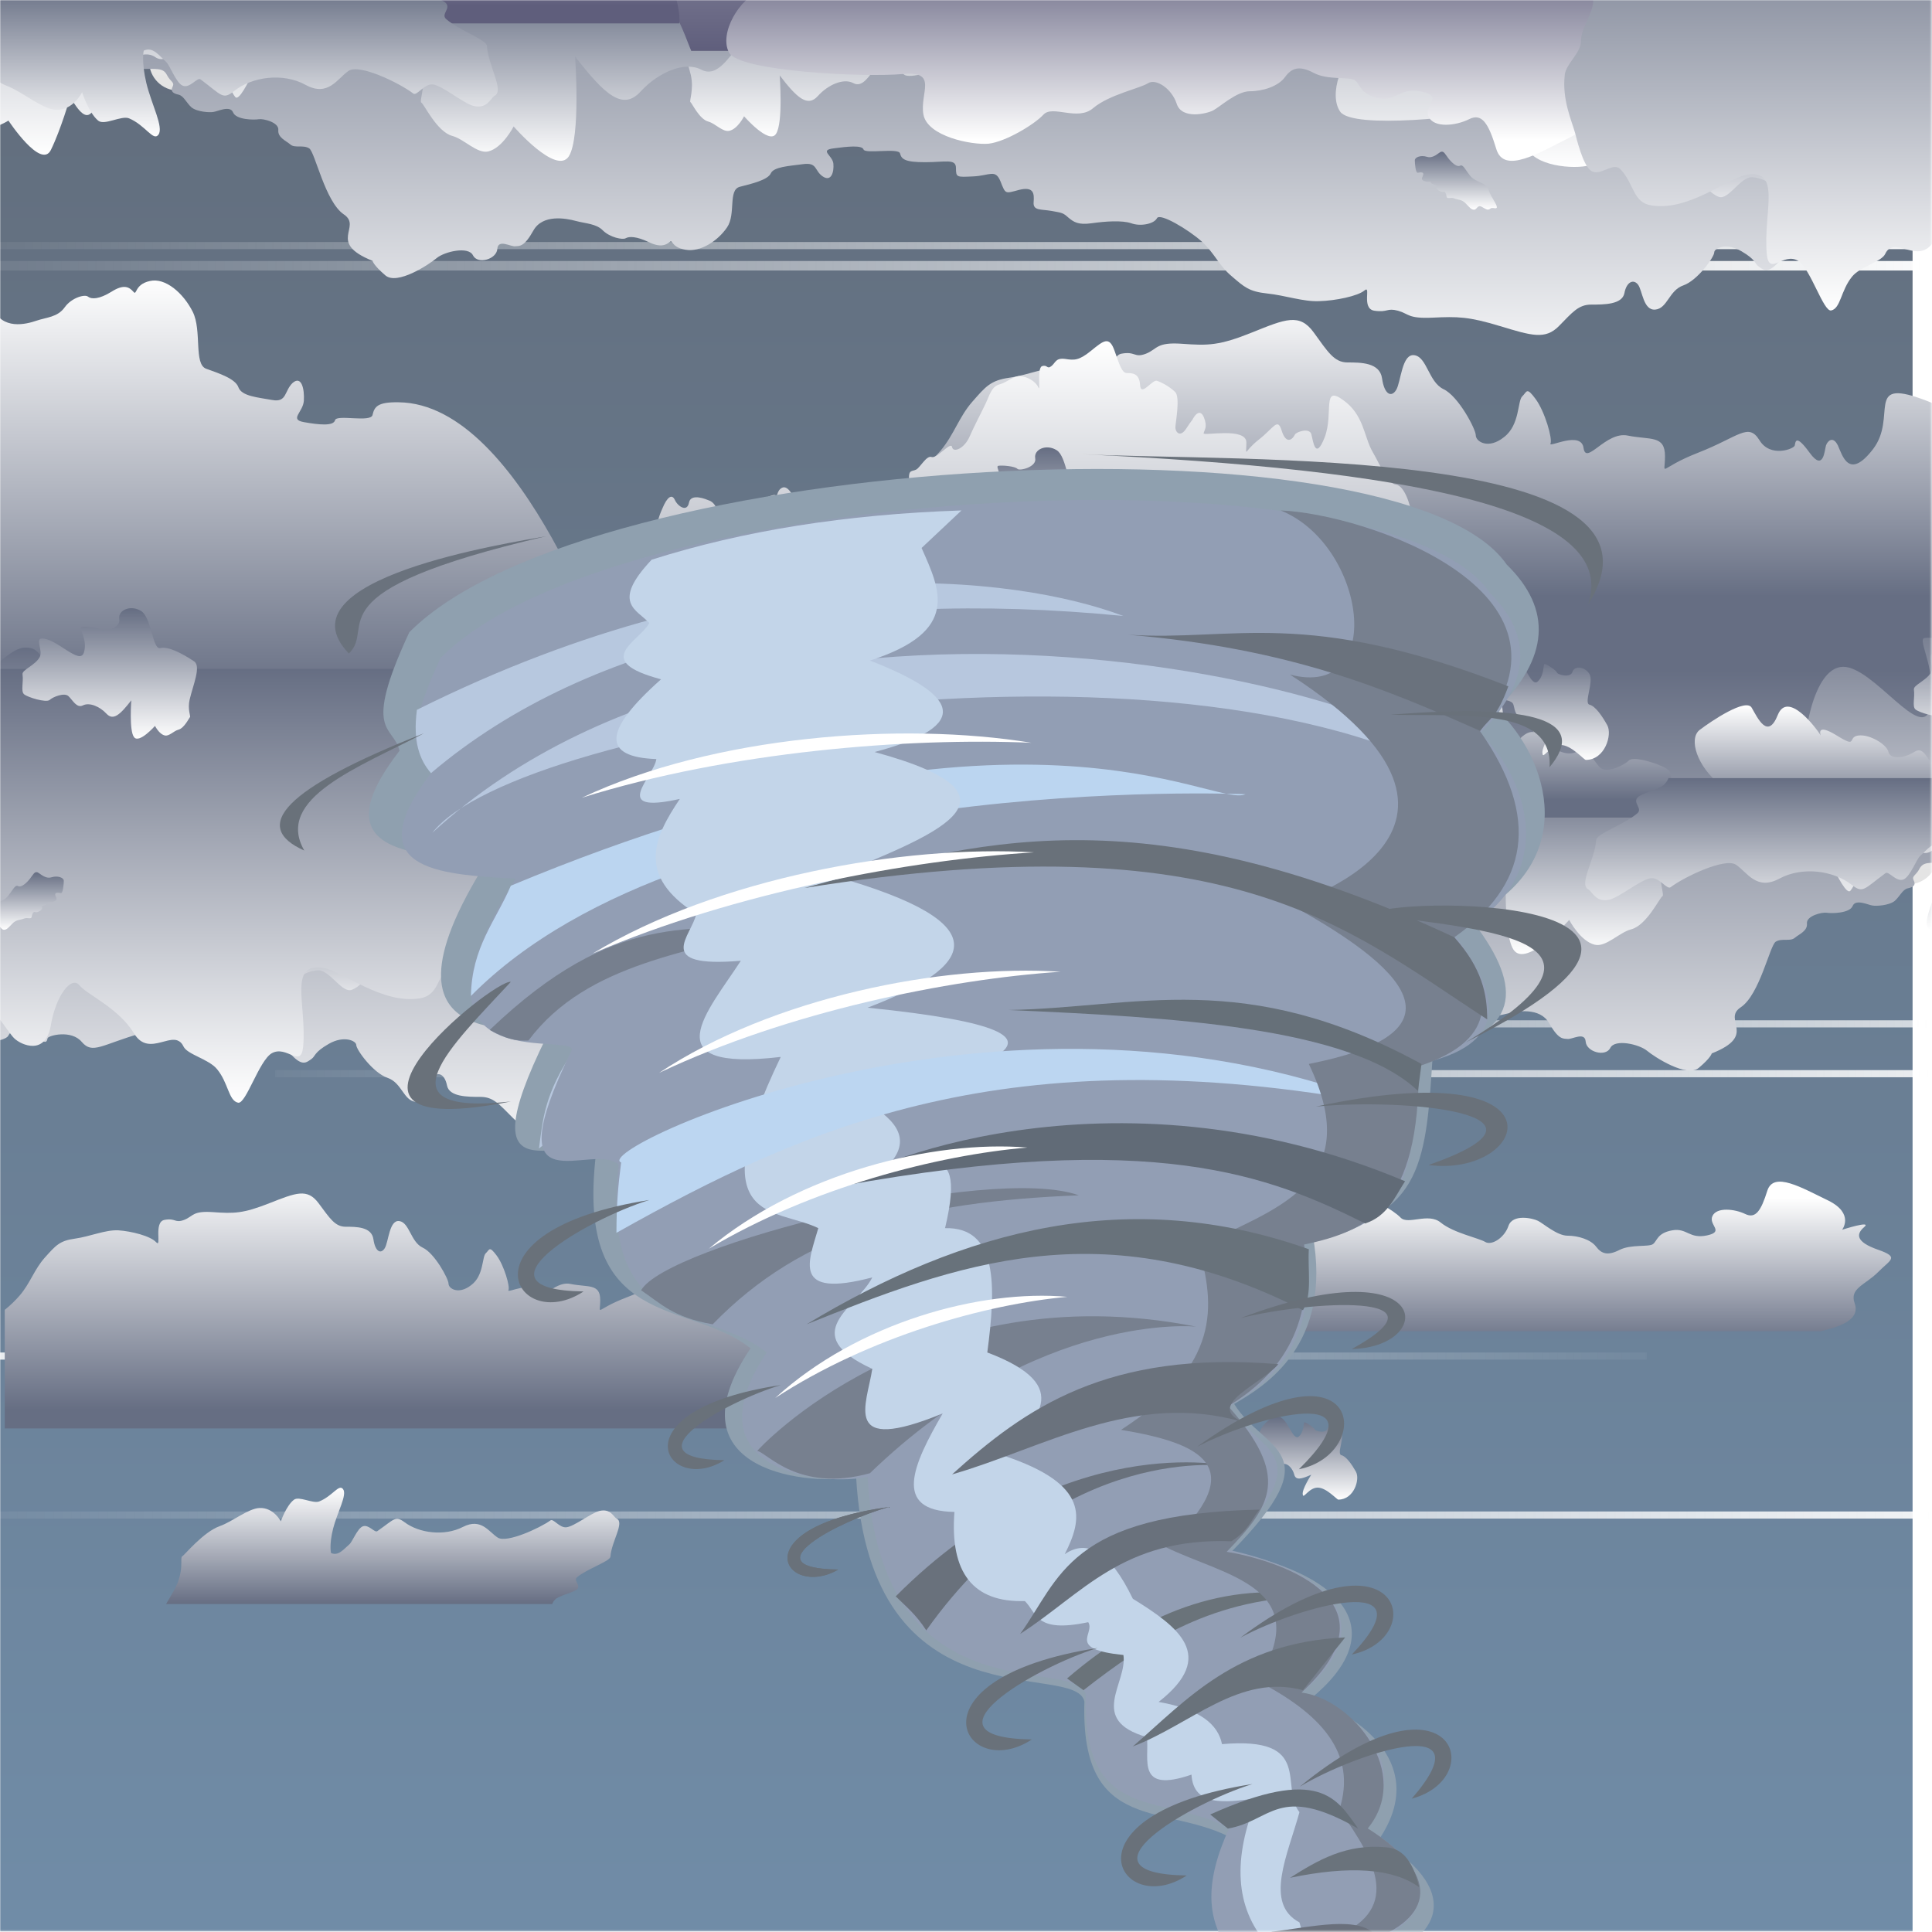 <svg width="1063" height="1063" viewBox="0 0 1063 1063" fill="none" xmlns="http://www.w3.org/2000/svg">
<mask id="mask0_122_4130" style="mask-type:alpha" maskUnits="userSpaceOnUse" x="0" y="0" width="1063" height="1063">
<rect width="1062.7" height="1062.7" fill="url(#paint0_linear_122_4130)"/>
</mask>
<g mask="url(#mask0_122_4130)">
<rect x="-10.386" width="1062.7" height="1062.7" fill="url(#paint1_linear_122_4130)"/>
<rect x="-15.666" y="409.937" width="1121.45" height="3.917" fill="url(#paint2_linear_122_4130)"/>
<rect width="1121.45" height="5.222" transform="matrix(-1 0 0 1 1074.45 143.608)" fill="url(#paint3_linear_122_4130)"/>
<rect width="1121.45" height="3.917" transform="matrix(-1 0 0 1 1105.78 133.164)" fill="url(#paint4_linear_122_4130)"/>
<rect x="-138.386" y="744.153" width="1044.42" height="3.917" fill="url(#paint5_linear_122_4130)"/>
<rect x="1348.61" y="565.295" width="1044.42" height="3.917" transform="rotate(180 1348.61 565.295)" fill="url(#paint6_linear_122_4130)"/>
<rect x="1159.31" y="835.54" width="1174.98" height="3.917" transform="rotate(180 1159.31 835.54)" fill="url(#paint7_linear_122_4130)"/>
<rect x="1195.87" y="592.711" width="1044.42" height="3.917" transform="rotate(180 1195.87 592.711)" fill="url(#paint8_linear_122_4130)"/>
<path d="M1020.44 717.026C1017.49 708.847 1026.19 707.047 1033.24 700.013C1040.13 692.979 1045.38 691.834 1033.24 687.58C1021.1 683.327 1021.1 679.074 1025.69 675.148C1030.29 671.222 1013.55 676.62 1013.55 676.62C1013.55 676.62 1020.44 667.786 1006.01 660.588C991.407 653.554 975.821 644.23 972.376 655.19C968.931 666.15 965.978 670.731 960.236 667.95C954.494 665.169 944.486 664.024 942.19 669.095C939.893 674.003 949.08 677.601 939.237 679.728C929.393 681.855 928.245 675.475 920.042 676.947C911.839 678.419 911.839 682.673 909.542 684.472C907.246 686.272 897.402 684.472 891.004 687.744C884.606 691.016 881.161 689.871 878.208 685.944C875.255 682.018 868.364 679.892 862.458 679.892C856.716 679.892 849.17 673.185 846.217 671.712C843.264 670.24 832.272 667.786 829.975 674.493C827.678 681.2 820.624 685.454 817.179 683.327C813.734 681.2 799.789 678.419 792.734 672.694C785.844 666.968 774.688 674.166 770.587 669.913C766.485 665.66 753.689 658.298 746.142 657.48C738.596 656.826 718.909 660.588 717.104 669.913C715.3 679.074 723.995 688.725 707.753 687.253C691.512 685.781 635.076 688.235 630.483 696.414C625.889 704.593 635.076 719.807 645.084 723.079C653.287 725.696 670.184 725.205 670.348 732.403L1002.07 732.403C1002.23 732.403 1002.4 732.403 1002.56 732.24C1014.7 729.459 1023.4 725.205 1020.44 717.026Z" fill="url(#paint9_linear_122_4130)"/>
<path d="M317.135 874.714C320.259 872.268 314.997 869.823 317.628 867.703C323.382 862.976 335.714 859.063 335.878 856.454C336.372 848.303 343.77 837.706 339.331 835.587C337.523 834.609 336.043 829.881 329.795 831.348C325.191 832.489 315.984 839.825 311.709 840.315C307.763 840.804 304.474 835.261 302.83 836.565C296.911 840.804 278.825 849.118 273.892 846.021C268.96 842.923 264.849 834.935 254.655 840.152C244.461 845.368 230.65 843.575 222.594 837.543C217.497 833.793 217.168 835.75 207.632 842.434C206.152 843.575 202.863 838.521 199.575 839.825C196.615 840.967 193.82 848.466 192.176 849.77C189.052 852.379 186.257 856.291 182.147 854.498C182.147 854.498 180.996 850.096 183.297 840.967C185.599 832 191.19 822.381 188.723 819.284C186.421 816.349 182.969 823.197 175.57 826.131C172.117 827.435 164.554 823.034 161.759 825.153C157.484 828.413 154.524 837.054 154.524 837.054C154.524 837.054 150.578 829.392 142.85 829.718C136.767 829.881 127.888 837.217 120.983 839.662C111.775 842.923 101.581 855.639 100.266 856.291C98.786 857.107 101.746 864.117 95.826 874.877C94.511 877.322 92.867 879.931 91.387 882.539L303.817 882.539C304.146 881.724 304.639 880.909 305.296 880.257C306.776 878.137 314.997 876.344 317.135 874.714Z" fill="url(#paint10_linear_122_4130)"/>
<path d="M721.479 811.378C715.966 813.857 712.958 814.518 712.123 811.378C711.288 808.237 708.949 805.428 706.61 805.428C704.271 805.428 704.271 802.287 703.602 800.469C702.934 798.651 698.924 798.321 697.421 798.651C695.917 798.982 691.239 794.519 690.738 793.032C690.07 791.709 692.576 789.561 693.411 787.082C694.246 784.602 700.094 777.661 704.605 779.809C708.949 781.958 711.622 793.362 714.796 790.222C717.971 787.082 716.801 782.123 717.971 782.619C719.14 782.95 722.983 785.429 723.317 786.42C723.651 787.412 729.498 788.9 730.334 786.09C731.169 783.28 735.847 783.611 738.019 787.082C740.024 790.552 735.346 799.973 738.019 800.634C740.692 801.296 743.7 805.593 746.039 809.725C748.378 813.857 745.036 825.096 736.348 825.096C735.513 825.096 729.833 818.485 724.988 818.485C720.142 818.485 716.968 825.096 716.801 822.286C716.133 819.642 721.479 811.378 721.479 811.378Z" fill="url(#paint11_linear_122_4130)"/>
<path d="M594.257 859.511C589.361 865.753 586.423 868.381 583.485 865.261C580.547 862.14 576.14 860.333 573.366 861.647C570.591 863.125 568.796 859.347 567 857.704C565.205 856.062 560.309 858.033 558.84 859.347C557.371 860.661 549.21 858.197 547.741 856.883C546.272 855.569 547.578 851.791 547.088 848.341C546.762 846.37 552.801 844.399 554.596 840.785C555.902 837.993 552.638 833.065 555.412 832.901C561.778 832.737 571.897 844.563 573.692 838.979C575.487 833.394 571.244 828.302 572.713 827.973C574.345 827.644 580.221 828.137 581.2 829.287C582.179 830.273 589.85 828.466 589.034 824.523C588.381 820.745 593.931 818.282 598.501 821.074C603.07 823.866 603.397 837.829 606.824 837.007C610.252 836.186 616.291 839.307 621.514 842.757C624.615 844.892 621.024 852.941 619.555 859.183C618.576 863.289 620.045 866.41 619.718 866.739C619.392 866.903 617.27 871.502 614.659 872.16C612.7 872.652 610.578 875.116 608.783 874.623C606.335 874.131 604.539 870.517 604.539 870.517C604.539 870.517 597.521 878.401 595.399 875.281C593.278 872.488 594.257 859.511 594.257 859.511Z" fill="url(#paint12_linear_122_4130)"/>
<path d="M1152.3 1.765L1178.93 14.122C1182.43 15.746 1184.67 19.256 1184.67 23.116C1184.67 28.592 1180.23 33.032 1174.75 33.032H848.336C842.678 33.032 838.091 28.445 838.091 22.787C838.091 19.081 840.093 15.664 843.326 13.851L865.834 1.231C868.224 -0.109 870.919 -0.813 873.659 -0.813H896.694C901.033 -0.813 905.186 0.949 908.201 4.07L915.768 11.903C918.783 15.024 922.936 16.786 927.276 16.786H952.661C954.732 16.786 956.784 16.384 958.702 15.602L998.956 -0.813L1031.96 -12.934C1036.7 -14.678 1041.99 -14.074 1046.23 -11.307L1082.93 12.687C1086.9 15.284 1091.82 15.983 1096.36 14.595L1140.89 0.978C1144.66 -0.175 1148.72 0.105 1152.3 1.765Z" fill="url(#paint13_linear_122_4130)"/>
<path d="M631.194 -36.283C651.721 -20.669 683.113 3.226 696.529 13.485C700.433 16.47 702.684 21.083 702.684 25.997V33.837C702.684 42.674 695.52 49.837 686.684 49.837H98.066C89.229 49.837 82.066 42.674 82.066 33.837V25.718C82.066 20.963 84.168 16.453 87.857 13.452C106.179 -1.457 135.57 -24.026 141.235 -23.038C149.124 -21.663 204.348 18.212 213.552 18.212C222.757 18.212 321.372 -1.038 337.15 -10.663C352.929 -20.288 429.191 -40.914 437.08 -40.914C444.969 -40.914 496.249 -6.538 508.083 -10.663C516.923 -13.745 580.717 -29.854 617.676 -39.065C622.379 -40.237 627.336 -39.218 631.194 -36.283Z" fill="url(#paint14_linear_122_4130)"/>
<path d="M1265.6 -98.053C1270.66 -96.153 1275.32 -94.252 1279.78 -92.352V81.013C1277.55 81.224 1276.94 83.335 1276.13 88.826C1274.92 96.427 1265.8 107.83 1253.25 108.464C1240.69 109.097 1232.79 117.544 1220.44 125.568C1207.88 133.592 1213.75 143.517 1183.78 151.541C1153.81 159.565 1165.55 146.051 1152.59 133.592C1139.63 120.922 1146.31 130.847 1143.88 134.648C1141.45 138.449 1133.55 135.493 1132.74 133.803C1131.93 132.114 1126.67 124.512 1119.17 132.325C1111.68 139.927 1111.68 136.548 1111.28 135.07C1110.87 133.592 1098.31 130.213 1092.64 137.182C1086.77 144.15 1081.91 138.66 1060.24 132.325C1038.57 125.99 1042.82 122.612 1042.82 130.847C1042.82 139.293 1034.92 137.182 1023.38 138.871C1011.84 140.56 1001.3 127.046 1000.09 134.014C998.875 140.983 981.458 134.014 982.673 135.704C983.888 137.393 982.268 140.772 977.204 145.628C972.141 150.485 970.116 148.373 967.686 146.684C965.255 144.995 966.471 143.094 958.167 138.238C949.863 133.381 943.18 136.548 943.18 138.871C943.18 141.405 934.066 154.286 926.168 157.031C918.269 159.776 917.459 169.701 910.776 170.334C904.093 170.968 903.688 159.776 901.257 156.609C898.827 153.441 894.979 154.92 893.764 161.254C892.549 167.589 882.625 167.589 875.537 167.589C868.448 167.589 865.208 171.813 857.714 179.414C850.221 187.016 842.727 184.693 825.31 179.414C807.893 174.135 802.02 174.135 788.248 174.769C774.476 175.402 775.286 172.657 769.211 170.968C762.932 169.279 763.742 172.024 756.249 170.968C748.755 169.912 754.629 156.609 750.781 159.776C747.135 162.944 734.579 165.478 725.87 165.689C717.161 166.111 707.238 162.521 697.111 161.466C687.188 160.41 684.555 157.876 677.669 151.963C670.581 146.051 668.15 139.082 661.062 132.747C653.973 126.413 638.176 116.91 636.556 120.078C634.936 123.245 627.443 124.723 622.379 122.823C617.316 121.134 608.203 121.767 600.709 122.823C593.216 123.879 590.785 122.189 587.748 119.655C584.912 117.121 584.507 117.121 578.634 116.066C572.761 115.01 568.305 116.066 568.71 111.209C569.115 106.352 568.71 102.551 560.812 104.452C552.913 106.563 553.318 106.986 550.483 99.806C547.647 92.838 544.61 96.639 535.496 97.061C526.382 97.483 525.977 97.695 525.977 92.415C525.977 87.136 520.104 89.248 508.965 89.248C497.826 89.248 496.003 87.559 495.193 84.391C494.383 81.224 476.156 84.814 475.143 82.28C474.333 79.746 466.435 80.59 458.536 81.646C450.638 82.702 458.131 85.447 458.536 90.093C458.941 94.738 457.321 100.228 452.663 97.061C448.005 93.894 449.828 89.248 441.929 90.304C434.031 91.36 425.727 91.782 424.107 95.372C422.487 98.962 413.778 101.073 407.095 102.762C400.411 104.452 405.069 117.755 400.006 125.146C394.943 132.536 385.424 138.871 377.121 137.393C368.817 135.915 370.437 131.48 368.412 133.17C366.387 134.859 363.349 136.337 356.868 133.17C350.185 130.002 346.134 130.002 344.312 131.058C342.691 132.114 335.603 130.636 331.755 126.835C328.11 123.034 322.236 123.034 316.768 121.556C311.3 120.078 298.541 117.755 293.478 126.835C288.415 135.915 285.984 135.281 283.554 135.493C281.124 135.915 274.035 131.269 273.63 136.971C273.225 142.672 262.896 145.628 260.264 140.56C257.833 135.281 244.467 138.449 240.214 142.039C235.96 145.628 218.543 157.031 212.062 151.541C205.379 145.84 204.974 143.517 204.974 143.517C179.658 133.381 199.506 124.934 189.177 117.966C178.848 110.998 173.38 83.758 170.14 81.646C166.899 79.534 162.241 81.646 159.811 79.534C157.38 77.423 152.722 75.734 153.127 71.51C153.533 67.287 144.824 65.175 142.394 65.598C139.963 66.02 129.837 66.02 128.217 61.797C126.597 57.785 119.508 61.374 117.483 61.586C115.458 62.008 108.369 61.586 105.331 59.052C102.496 56.518 101.078 52.717 98.243 52.083C95.408 51.45 93.585 50.394 95.003 47.649C96.218 45.115 93.787 45.115 91.762 41.103C89.737 37.302 86.294 37.935 77.585 37.935C68.877 37.935 69.687 45.115 57.535 41.736C55.307 41.103 50.447 37.091 48.827 36.246C47.206 35.401 43.358 34.768 42.548 35.824C41.738 36.88 36.27 35.824 36.27 35.824C36.27 35.824 33.84 34.135 33.03 31.389C32.22 28.644 28.372 29.7 28.372 29.7C28.372 29.7 24.726 29.7 22.904 31.178C21.283 32.656 19.663 29.7 17.435 27.166C15.41 24.632 8.322 23.788 4.068 26.533C-15.982 40.047 -24.69 31.601 -32.386 28.011V-98.053H1265.6Z" fill="url(#paint15_linear_122_4130)"/>
<path d="M154.398 -17.329C152.989 -5.435 156.411 8.157 152.385 12.829C148.36 17.502 133.265 57.854 129.44 53.394C125.616 48.934 110.119 11.342 105.489 17.289C100.86 23.448 92.608 36.191 85.564 31.519C78.721 26.634 67.248 33.642 59.399 44.898C51.549 56.155 51.147 75.056 38.668 53.394C38.668 53.394 33.435 71.446 28.001 82.49C22.566 93.533 4.653 66.349 4.653 66.349C4.653 66.349 -21.311 82.915 -27.55 56.579V-38.779C-16.883 -47.487 -6.014 -53.433 0.628 -51.522C9.484 -48.973 11.295 -98.033 22.969 -108.44C34.844 -118.846 49.134 -110.776 47.121 -97.183C45.108 -83.803 64.632 -77.644 67.248 -81.255C69.865 -85.078 85.161 -87.414 89.186 -86.564C93.212 -85.715 81.74 -67.663 85.966 -47.911C90.193 -28.16 116.962 -70.848 133.466 -70.636C150.171 -70.424 155.807 -29.222 154.398 -17.329Z" fill="url(#paint16_linear_122_4130)"/>
<path d="M428.986 41.471C438.481 53.878 444.34 59.135 449.997 52.826C455.653 46.518 464.138 42.943 469.391 45.677C474.644 48.621 478.28 41.261 481.715 37.686C485.149 34.322 494.645 38.527 497.473 41.051C500.301 43.574 516.059 38.737 519.09 36.214C522.12 33.691 519.292 25.91 520.1 19.181C520.706 15.396 508.988 11.401 505.554 4.041C502.928 -1.636 509.19 -11.309 503.938 -11.52C491.614 -11.94 472.219 11.822 468.785 0.466C465.351 -10.889 473.634 -20.772 470.603 -21.403C467.573 -22.034 456.259 -20.982 454.239 -18.879C452.421 -16.776 437.673 -20.562 438.885 -28.342C440.299 -35.912 429.39 -40.748 420.703 -35.071C412.015 -29.393 411.409 -1.636 404.742 -3.108C398.075 -4.58 386.358 1.518 376.257 8.457C370.196 12.663 377.065 28.854 380.095 41.261C381.913 49.252 379.085 55.77 379.893 56.191C380.701 56.611 384.742 65.653 389.792 66.915C393.631 67.966 397.671 72.803 401.308 71.962C405.955 70.91 409.389 63.971 409.389 63.971C409.389 63.971 423.127 79.742 426.965 73.644C431.006 67.546 428.986 41.471 428.986 41.471Z" fill="url(#paint17_linear_122_4130)"/>
<path d="M1026.35 111.795C1029.18 107.858 1035.86 112.417 1039.91 108.065C1043.96 103.713 1050.03 101.019 1053.87 103.092C1057.51 105.164 1060.35 99.983 1062.57 97.497C1065 95.217 1071.88 98.118 1073.91 99.983C1075.93 101.848 1087.26 98.326 1089.29 96.461C1091.31 94.596 1105.07 84.442 1105.68 79.676C1106.08 76.982 1082.2 79.054 1079.57 73.874C1077.75 69.937 1082.2 63.098 1078.36 62.891C1069.66 62.684 1055.69 79.261 1053.26 71.387C1050.84 63.513 1056.71 56.467 1054.68 56.053C1052.46 55.639 1044.36 56.467 1042.94 57.918C1041.53 59.368 1031 56.675 1032.02 51.287C1033.03 45.899 1025.14 42.584 1019.07 46.521C1012.79 50.458 1012.39 70.144 1007.53 68.9C1002.67 67.864 994.377 72.216 987.294 76.982C982.842 79.883 929.62 81.334 931.643 90.037C932.048 92.109 937.714 105.371 945.607 108.272C950.868 110.344 957.344 97.704 963.617 97.497C973.735 97.497 983.854 109.101 989.722 110.344C990.329 110.552 993.162 116.975 996.805 118.011C999.436 118.633 1002.47 122.156 1005.1 121.534C1008.34 120.705 1010.97 115.939 1010.97 115.939C1010.97 115.939 1020.68 127.129 1023.52 122.777C1026.55 118.426 1026.35 111.795 1026.35 111.795Z" fill="url(#paint18_linear_122_4130)"/>
<path d="M1171.85 20.243C1171.85 20.243 1181.38 30.344 1166.37 41.919C1151.36 53.494 1135.34 68.015 1129.46 54.546C1123.58 41.077 1119.32 35.816 1113.44 40.446C1107.35 45.076 1096.6 48.233 1092.95 42.129C1089.51 36.237 1099.24 30.134 1087.68 29.081C1076.12 28.029 1076.12 36.447 1066.59 36.026C1057.26 35.605 1056.45 30.134 1053.41 28.45C1050.57 26.556 1039.61 30.555 1031.91 27.608C1024.2 24.662 1020.35 26.556 1017.91 32.028C1015.28 37.499 1007.98 41.498 1001.28 42.34C994.794 43.392 987.492 53.283 984.45 55.598C981.408 57.913 969.442 62.964 965.589 54.756C961.735 46.549 953.217 42.34 949.567 45.707C946.119 49.074 930.908 54.967 924.013 63.595C917.117 72.013 903.529 64.858 899.675 70.961C895.822 77.064 882.842 88.849 874.527 90.954C866.212 93.269 843.294 91.585 839.644 80.221C835.993 68.856 844.105 55.177 826.055 59.807C808.005 64.437 744.323 71.171 737.427 61.491C730.734 52.021 738.441 30.976 748.987 25.083C759.533 19.401 784.479 17.296 772.513 2.565C760.345 -12.167 753.246 -25.425 756.897 -36.579C760.547 -47.733 769.065 -54.046 794.011 -56.992C818.957 -59.939 864.184 -52.152 883.451 -47.733C902.718 -43.313 903.529 -56.782 906.368 -64.148C909.41 -71.513 941.252 -76.985 969.442 -80.773C997.633 -84.772 1010.21 -62.254 1030.49 -59.728C1050.77 -57.413 1105.33 -78.248 1110.8 -76.775C1116.28 -75.301 1128.45 -65.2 1128.45 -56.992C1128.24 -48.574 1134.73 -50.047 1148.93 -48.574C1163.13 -47.101 1173.67 -43.103 1172.05 -32.37C1170.22 -21.426 1180.37 -20.795 1189.49 -13.008C1198.62 -5.222 1204.7 -4.801 1191.72 2.775C1178.74 10.351 1179.55 15.823 1185.44 19.822C1191.93 24.031 1171.85 20.243 1171.85 20.243Z" fill="url(#paint19_linear_122_4130)"/>
<path d="M459.611 6.469C459.611 6.469 454.974 12.948 468.077 8.559C481.18 4.17 473.52 8.977 479.568 11.276C485.414 13.575 495.896 10.231 497.509 6.469C499.121 2.707 505.975 4.379 511.216 9.813C516.458 15.247 519.683 4.379 529.359 0.826C539.035 -2.727 544.679 -10.46 558.79 -8.787C572.901 -7.116 578.949 -5.653 584.19 -11.086C589.431 -16.52 581.973 -26.552 595.479 -29.269C608.985 -31.777 612.21 -31.986 614.226 -40.555C616.242 -49.333 641.44 -50.796 608.38 -61.246C575.32 -71.696 582.174 -80.892 557.178 -73.577C532.181 -66.262 528.553 -67.934 514.845 -71.278C501.137 -74.622 493.074 -78.175 489.647 -70.651C486.422 -63.127 469.488 -62.918 456.385 -66.053C443.484 -69.188 436.025 -72.532 432.195 -66.053C428.365 -59.574 427.962 -40.346 412.843 -33.24C397.523 -26.134 389.661 -12.132 394.701 -5.862C399.74 0.408 415.262 17.546 419.496 12.53C423.729 7.723 431.792 -2.936 434.211 11.903C436.63 26.742 456.587 9.813 459.611 6.469Z" fill="url(#paint20_linear_122_4130)"/>
<path d="M473.228 -6.886C471.609 4.78 476.466 17.903 471.407 22.278C466.348 26.652 439.03 34.984 434.174 30.61C429.317 26.235 412.724 19.153 407.058 24.777C401.19 30.61 394.917 43.108 385.811 38.317C376.705 33.526 362.136 39.776 352.423 50.399C342.71 61.023 332.794 52.274 316.404 31.027C316.404 31.027 319.641 75.396 312.964 86.02C306.084 96.644 282.611 69.564 282.611 69.564C282.611 69.564 276.54 81.437 268.648 83.312C262.578 84.77 255.293 76.438 248.817 74.771C240.319 72.48 233.236 57.065 231.82 56.44C230.403 55.815 235.26 44.775 232.224 31.027C229.391 18.736 223.928 3.946 222.309 -7.302H473.228C473.228 -7.302 473.228 -7.094 473.228 -6.886Z" fill="url(#paint21_linear_122_4130)"/>
<path d="M1278.17 32.958C1275.33 35.503 1271.89 37.623 1267.84 38.259C1263.99 38.895 1259.54 33.594 1254.88 32.958C1249.82 32.322 1242.73 41.228 1236.66 43.136C1232.61 44.408 1228.96 37.835 1226.74 39.532C1221.27 43.772 1224.71 48.649 1221.47 50.557C1214.79 54.162 1210.34 47.165 1200.82 37.199C1196.57 32.746 1191.3 41.864 1186.24 38.895C1185.03 38.259 1182.8 29.142 1180.57 27.87C1177.94 26.385 1175.11 32.746 1173.89 31.05C1170.45 26.173 1172.47 21.297 1170.25 22.781C1165.79 25.749 1167.41 18.328 1162.55 13.451C1159.92 10.907 1152.02 13.027 1148.58 9.423C1142.31 2.849 1139.07 -6.268 1131.37 -10.085C1126.72 -12.417 1120.64 -9.236 1111.13 -12.205C1086.02 -19.838 1096.55 -23.867 1073.87 -51.219C1050.99 -78.572 1073.26 -65.85 1079.54 -72.211C1085.61 -78.572 1088.45 -76.876 1101.2 -71.575C1113.96 -66.274 1112.95 -79.208 1120.24 -80.904C1127.53 -82.6 1131.98 -77.936 1143.12 -68.606C1154.25 -59.277 1163.16 -62.669 1173.28 -60.337C1183.41 -58.004 1191.71 -65.638 1193.33 -58.004C1194.95 -50.371 1200.01 -45.07 1203.45 -47.403C1206.9 -49.735 1217.42 -46.767 1221.27 -41.466C1225.12 -36.165 1216.21 -36.165 1229.57 -32.772C1242.94 -29.168 1235.65 -26.411 1235.65 -26.411C1240.1 -27.683 1265.82 -31.076 1260.15 -17.082C1254.48 -3.087 1266.83 -7.752 1272.9 -9.449C1274.93 -10.085 1276.55 -7.964 1278.17 -4.784V32.958V32.958Z" fill="url(#paint22_linear_122_4130)"/>
<path d="M353.8 -33.783C357.24 -37.604 351.169 -87.701 346.11 -91.522C319.397 -113.174 349.348 -127.397 353.8 -135.888C358.05 -144.379 356.836 -137.374 357.645 -131.43C358.455 -125.486 359.871 -123.788 361.085 -133.34C362.3 -142.893 362.907 -145.44 365.133 -143.53C367.359 -141.619 367.561 -142.893 367.966 -150.959C368.371 -159.026 372.013 -170.701 376.87 -171.55C381.727 -172.187 384.763 -181.103 389.619 -189.594C394.476 -198.085 394.274 -210.184 405.809 -218.463C417.344 -226.954 410.868 -211.034 415.725 -197.872C420.784 -184.711 421.998 -195.325 423.01 -199.358C424.022 -203.392 431.307 -200.632 431.914 -199.358C433.736 -195.75 436.974 -194.264 439.2 -201.481C441.426 -208.911 443.449 -202.967 451.747 -196.387C460.044 -189.806 458.425 -186.197 458.425 -194.901C458.425 -203.604 482.304 -198.297 481.697 -199.995C481.292 -201.906 479.471 -203.392 481.495 -208.699C483.518 -213.793 486.352 -210.184 487.363 -208.274C488.375 -206.364 487.971 -207.637 491.208 -202.543C494.446 -197.448 497.077 -200.632 497.077 -203.179C497.077 -205.727 494.244 -220.161 497.28 -222.921C500.315 -225.893 504.565 -228.228 507.196 -229.077C509.826 -229.714 515.898 -219.949 516.302 -226.742C516.707 -233.323 520.552 -233.323 523.385 -233.323C526.218 -233.323 527.433 -237.78 530.266 -245.847C533.099 -253.913 536.134 -251.366 542.813 -245.847C549.491 -240.328 551.919 -240.328 557.181 -241.177C562.442 -241.814 562.24 -239.054 564.668 -237.144C567.097 -235.233 566.692 -238.205 569.728 -237.144C572.561 -236.082 570.335 -222.072 571.751 -225.468C573.168 -228.865 578.025 -231.412 581.465 -231.624C584.905 -232.049 588.75 -228.228 592.595 -227.167C596.44 -226.105 597.452 -223.558 600.083 -217.19C602.916 -211.034 606.356 -204.665 609.19 -198.085C612.023 -191.504 618.094 -188.957 618.701 -192.353C619.308 -195.75 626.998 -185.773 629.831 -186.834C632.664 -187.895 636.105 -180.89 638.331 -179.829C640.557 -178.768 642.378 -179.829 642.176 -174.734C641.973 -169.64 649.866 -165.819 650.473 -162.422C651.889 -155.205 649.461 -158.389 653.104 -158.814C656.746 -159.238 661.198 -152.021 665.448 -152.021C669.698 -152.021 670.507 -150.11 670.71 -146.926C671.114 -143.53 678.197 -147.351 678.4 -144.803C678.804 -142.256 681.84 -142.893 684.876 -144.166C687.911 -145.228 687.709 -143.742 687.506 -148.412C687.304 -153.082 692.566 -148.837 694.184 -145.652C696.006 -142.256 692.363 -139.921 695.399 -140.982C698.434 -142.044 699.244 -140.133 700.053 -143.742C700.66 -147.351 702.077 -143.317 704.708 -145.228C707.338 -147.138 700.458 -149.261 702.279 -157.115C704.303 -164.757 707.946 -171.338 711.183 -169.852C714.421 -168.366 713.814 -163.696 714.624 -165.394C715.433 -167.305 723.326 -161.998 723.933 -163.271C724.54 -164.333 727.373 -162.847 728.79 -158.814C730.206 -154.78 737.896 -143.317 739.92 -141.831C741.944 -140.345 742.955 -142.681 744.979 -152.233C747.003 -161.785 750.241 -162.422 751.252 -162.847C752.264 -163.271 760.966 -167.092 761.978 -161.573C762.99 -156.054 768.049 -159.45 769.668 -163.059C771.287 -166.668 773.918 -164.545 776.346 -158.601C778.977 -152.658 779.179 -150.11 779.179 -150.11C789.095 -139.496 787.072 -151.808 791.119 -144.591C795.167 -137.161 803.464 -143.317 804.88 -141.195C806.094 -139.072 811.761 -139.921 812.773 -137.798C813.784 -135.675 823.903 -130.368 823.701 -125.911C823.498 -121.453 802.654 -112.537 803.666 -112.962C804.678 -113.386 808.523 -113.386 809.13 -109.141C809.737 -104.895 812.57 -108.716 813.38 -108.929C814.189 -109.353 817.022 -108.929 818.034 -106.381C819.248 -103.834 819.653 -99.801 820.867 -98.952C822.082 -98.315 822.689 -97.041 822.082 -94.281C821.677 -91.522 822.486 -91.522 823.296 -87.489C824.105 -83.455 825.32 -84.092 828.76 -84.092C832.2 -84.092 836.247 -90.036 836.45 -88.125C836.855 -86.215 839.283 -83.455 839.89 -82.394C840.497 -81.333 841.914 -80.908 842.318 -81.969C842.723 -83.031 845.759 -80.059 845.961 -77.299C846.366 -74.328 847.782 -75.389 847.782 -75.389C847.782 -75.389 851.223 -75.389 852.032 -72.629C852.842 -69.87 855.27 -70.931 857.091 -71.992C859.115 -73.054 859.722 -72.417 863.365 -71.992C867.007 -71.568 869.841 -66.049 869.841 -66.049C870.448 -64.987 871.662 -63.926 872.269 -71.78C872.471 -73.691 879.959 -76.45 885.625 -71.78C887.447 -70.294 886.84 -66.261 887.447 -60.529C887.851 -56.496 892.101 -58.407 892.101 -58.407C896.351 -60.317 899.386 -60.954 909.505 -47.581C919.623 -33.995 922.254 -22.532 935.003 -16.8C947.146 -11.281 919.219 -3.427 914.362 27.99H380.31C375.656 16.739 372.62 5.064 360.883 -3.427C328.504 -26.141 350.36 -29.962 353.8 -33.783Z" fill="url(#paint23_linear_122_4130)"/>
<path d="M227.435 5.431C228.449 -2.003 225.609 -10.676 228.449 -13.36C231.492 -16.251 247.316 -21.62 250.156 -18.729C252.996 -15.838 262.53 -11.295 265.979 -15.012C269.428 -18.729 273.079 -26.782 278.354 -23.685C283.628 -20.587 292.148 -24.717 297.829 -31.532C303.509 -38.552 309.189 -32.771 318.724 -18.935C318.724 -18.935 316.898 -47.638 320.752 -54.453C324.607 -61.267 338.401 -43.921 338.401 -43.921C338.401 -43.921 341.85 -51.562 346.516 -52.8C350.168 -53.627 354.225 -48.258 358.079 -47.225C362.948 -45.78 367.208 -35.661 367.817 -35.248C368.628 -34.836 365.788 -27.608 367.614 -18.729C369.845 -7.991 374.714 5.431 373.7 12.865H233.724C230.072 9.767 227.029 7.702 227.435 5.431Z" fill="url(#paint24_linear_122_4130)"/>
<path d="M882.634 2.409C878.987 12.938 889.723 15.255 898.434 24.309C906.942 33.365 913.424 34.839 898.434 40.314C883.444 45.789 883.444 51.264 889.116 56.318C894.788 61.372 874.126 54.423 874.126 54.423C874.126 54.423 882.634 65.794 864.808 75.06C846.779 84.115 827.535 96.118 823.281 82.009C819.027 67.9 815.381 62.004 808.291 65.584C801.202 69.163 788.845 70.638 786.009 64.109C783.173 57.792 794.517 53.159 782.363 50.422C770.209 47.684 768.791 55.897 758.662 54.002C748.534 52.106 748.534 46.631 745.698 44.315C742.862 41.998 730.708 44.315 722.808 40.103C714.908 35.892 710.654 37.366 707.008 42.42C703.362 47.474 694.854 50.211 687.561 50.211C680.471 50.211 671.153 58.845 667.507 60.74C663.861 62.635 650.289 65.794 647.453 57.16C644.617 48.526 635.907 43.051 631.653 45.789C627.399 48.526 610.181 52.106 601.47 59.477C592.962 66.847 579.188 57.581 574.124 63.057C569.059 68.532 553.259 78.008 543.941 79.061C534.623 79.903 510.315 75.06 508.087 63.057C505.858 51.264 516.595 38.84 496.54 40.735C476.486 42.63 406.803 39.471 401.131 28.942C395.459 18.413 406.803 -1.171 419.16 -5.383C429.288 -8.752 450.152 -8.12 450.355 -17.386H859.946C860.149 -17.386 860.351 -17.386 860.554 -17.175C875.544 -13.595 886.28 -8.12 882.634 2.409Z" fill="url(#paint25_linear_122_4130)"/>
<path d="M1267.83 144.329C1260.75 151.534 1248.81 154.076 1245.97 141.574C1243.14 129.072 1254.47 120.172 1242.53 114.874C1230.39 109.576 1228.97 125.469 1219.25 122.079C1209.33 118.476 1209.33 107.881 1206.5 103.431C1203.67 98.981 1191.72 103.431 1183.83 95.379C1176.13 87.326 1171.88 90.081 1168.24 99.829C1164.8 109.576 1156.3 114.874 1149.21 114.874C1142.13 114.874 1133.02 131.826 1129.37 135.217C1125.73 138.819 1112.37 144.964 1109.54 128.012C1106.7 111.06 1098.2 100.464 1093.95 105.762C1089.7 111.06 1072.69 118.264 1064.19 132.462C1055.69 146.66 1042.33 128.86 1037.27 139.667C1035.25 144.117 1023.5 146.66 1019.05 152.169C1012.78 159.798 1012.78 169.757 1007.51 170.817C1003.26 171.664 996.177 147.719 989.294 143.481C980.995 138.607 973.303 152.381 972.088 139.667C970.064 116.569 980.59 92.624 960.752 96.226C950.833 97.922 928.768 116.569 908.323 112.967C898.404 111.272 899.214 101.312 891.724 93.26C887.473 88.598 880.591 97.498 875.328 93.895C870.874 90.929 867.231 75.46 866.623 73.129C864.801 66.56 859.336 54.693 860.955 41.131C861.563 35.198 869.862 29.052 869.862 22.695C869.862 14.855 876.947 7.014 876.542 0.021C875.53 -14.6 866.826 -26.043 871.279 -29.009C883.222 -37.062 902.25 -16.295 912.777 -29.857C921.886 -41.724 918.647 -55.71 913.384 -69.483H1279.78V159.374C1276.54 144.329 1273.3 138.819 1267.83 144.329Z" fill="url(#paint26_linear_122_4130)"/>
<path d="M52.128 5.925C66.285 4.242 70.128 -4.59 78.824 -10.478C87.52 -16.156 88.329 -27.512 94.599 -23.517C100.868 -19.521 107.947 -19.521 108.756 -23.517C109.565 -27.512 118.868 -33.401 125.137 -32.559C131.407 -31.718 125.137 -25.199 136.868 -32.559C148.598 -39.92 145.564 -32.559 145.564 -32.559C147.991 -36.555 163.564 -57.795 169.024 -43.915C174.485 -30.036 179.945 -42.233 183.181 -47.911C186.215 -53.589 205.226 -40.55 211.495 -35.714C217.765 -30.877 213.113 -15.315 199.765 -4.8C193.698 0.037 191.271 6.556 190.057 12.865H28.87C32.511 7.397 38.982 7.397 52.128 5.925Z" fill="url(#paint27_linear_122_4130)"/>
<path d="M244.895 1.296C248.732 4.508 242.269 7.72 245.5 10.504C252.569 16.715 267.715 21.854 267.917 25.28C268.523 35.988 277.611 49.907 272.158 52.691C269.937 53.976 268.119 60.186 260.445 58.259C254.79 56.76 243.481 47.123 238.23 46.481C233.383 45.838 229.344 53.119 227.325 51.406C220.054 45.838 197.84 34.917 191.781 38.986C185.723 43.054 180.674 53.548 168.153 46.695C155.632 39.842 138.668 42.198 128.772 50.121C122.511 55.047 122.108 52.477 110.394 43.697C108.577 42.198 104.538 48.836 100.499 47.123C96.864 45.624 93.43 35.773 91.411 34.06C87.574 30.634 84.141 25.494 79.092 27.85C79.092 27.85 77.678 33.632 80.505 45.624C83.333 57.402 90.199 70.037 87.17 74.106C84.343 77.96 80.102 68.966 71.014 65.112C66.773 63.398 57.483 69.18 54.05 66.396C48.799 62.113 45.164 50.764 45.164 50.764C45.164 50.764 40.317 60.829 30.825 60.4C23.353 60.186 12.447 50.55 3.965 47.337C-7.344 43.054 -19.865 26.351 -21.481 25.494C-23.298 24.424 -19.663 15.216 -26.933 1.082C-28.549 -2.13 -30.568 -5.557 -32.386 -8.983H228.536C228.94 -7.912 229.546 -6.841 230.354 -5.985C232.172 -3.201 242.269 -0.845 244.895 1.296Z" fill="url(#paint28_linear_122_4130)"/>
<path d="M787.589 99.982C787.589 99.982 785.964 100.409 788.807 101.479C791.651 102.548 789.62 102.334 790.432 103.617C791.042 104.9 793.276 105.756 794.089 105.542C794.901 105.114 795.714 106.398 795.917 108.108C796.12 109.819 798.151 108.322 800.183 109.178C802.214 110.033 804.245 109.605 806.48 111.958C808.714 114.31 809.527 115.38 811.152 115.38C812.777 115.166 812.98 112.386 815.418 113.883C818.058 115.38 818.668 115.807 820.09 114.738C821.512 113.455 825.981 117.091 821.918 110.247C817.652 103.617 820.09 102.976 815.011 100.623C809.73 98.271 809.324 97.415 807.496 94.849C805.667 92.283 804.652 90.358 803.23 91.213C801.605 92.069 798.761 89.503 796.933 87.15C795.104 84.798 794.495 83.087 792.87 83.514C791.245 84.156 788.604 87.364 785.151 86.295C781.698 85.225 778.448 86.508 778.448 88.219C778.448 89.93 778.854 95.277 780.073 95.063C781.495 94.849 784.135 94.207 782.713 97.201C780.885 100.196 786.573 100.196 787.589 99.982Z" fill="url(#paint29_linear_122_4130)"/>
<rect x="-186.386" y="326.289" width="1302.86" height="5.008" fill="url(#paint30_linear_122_4130)"/>
<path d="M-15.12 438.734L-42.212 451.094C-45.712 452.691 -47.958 456.184 -47.958 460.03C-47.958 465.455 -43.56 469.852 -38.135 469.852H292.04C297.643 469.852 302.185 465.31 302.185 459.707C302.185 456.011 300.175 452.607 296.938 450.823L274.081 438.222C271.715 436.918 269.058 436.234 266.356 436.234H242.831C238.538 436.234 234.426 437.958 231.418 441.02L223.647 448.929C220.638 451.991 216.526 453.715 212.234 453.715H186.357C184.317 453.715 182.296 453.325 180.403 452.566L139.666 436.234L106.142 424.127C101.455 422.434 96.247 423.022 92.056 425.716L54.697 449.73C50.762 452.259 45.918 452.94 41.438 451.593L-3.872 437.968C-7.59 436.85 -11.588 437.122 -15.12 438.734Z" fill="url(#paint31_linear_122_4130)"/>
<path d="M511.33 400.911C490.616 416.403 458.847 440.178 445.244 450.405C441.279 453.386 438.985 458.037 438.985 462.998V470.546C438.985 479.382 446.149 486.546 454.985 486.546H1049.99C1058.82 486.546 1065.99 479.382 1065.99 470.546V462.719C1065.99 457.917 1063.84 453.368 1060.09 450.369C1041.58 435.56 1011.93 413.177 1006.21 414.157C998.237 415.523 942.445 455.132 933.146 455.132C923.847 455.132 824.218 436.01 808.278 426.449C792.337 416.888 715.29 396.401 707.32 396.401C699.35 396.401 647.542 430.547 635.587 426.449C626.642 423.383 561.998 407.335 524.686 398.193C520.044 397.056 515.158 398.048 511.33 400.911Z" fill="url(#paint32_linear_122_4130)"/>
<path d="M-129.721 339.644C-134.836 341.531 -139.542 343.419 -144.043 345.307V517.512C-141.793 517.722 -141.179 519.82 -140.361 525.273C-139.133 532.824 -129.925 544.151 -117.24 544.78C-104.554 545.409 -96.574 553.799 -84.093 561.77C-71.407 569.741 -77.341 579.599 -47.059 587.569C-16.777 595.54 -28.644 582.116 -15.55 569.741C-2.455 557.155 -9.207 567.014 -6.751 570.789C-4.296 574.565 3.684 571.628 4.502 569.95C5.321 568.272 10.64 560.721 18.211 568.482C25.781 576.033 25.781 572.677 26.191 571.209C26.6 569.741 39.286 566.384 45.015 573.306C50.948 580.228 55.859 574.775 77.752 568.482C99.645 562.189 95.348 558.833 95.348 567.014C95.348 575.404 103.328 573.306 114.991 574.984C126.653 576.662 137.293 563.238 138.521 570.16C139.748 577.082 157.345 570.16 156.117 571.838C154.889 573.516 156.526 576.872 161.641 581.696C166.756 586.521 168.803 584.423 171.258 582.745C173.713 581.067 172.486 579.179 180.874 574.355C189.263 569.531 196.015 572.677 196.015 574.984C196.015 577.501 205.223 590.296 213.203 593.023C221.182 595.75 222.001 605.608 228.753 606.237C235.505 606.866 235.914 595.75 238.369 592.603C240.825 589.457 244.712 590.925 245.94 597.218C247.168 603.51 257.193 603.51 264.355 603.51C271.516 603.51 274.79 607.705 282.36 615.256C289.931 622.808 297.501 620.5 315.097 615.256C332.694 610.013 338.627 610.013 352.541 610.642C366.454 611.271 365.636 608.544 371.774 606.866C378.117 605.188 377.298 607.915 384.869 606.866C392.439 605.818 386.506 592.603 390.393 595.75C394.076 598.896 406.762 601.413 415.56 601.623C424.358 602.042 434.384 598.476 444.615 597.428C454.64 596.379 457.3 593.862 464.257 587.989C471.418 582.116 473.874 575.194 481.035 568.902C488.196 562.609 504.156 553.17 505.792 556.316C507.429 559.463 515 560.931 520.115 559.043C525.23 557.365 534.438 557.994 542.008 559.043C549.579 560.092 552.034 558.414 555.103 555.897C557.968 553.38 558.377 553.38 564.31 552.331C570.244 551.282 574.745 552.331 574.336 547.507C573.927 542.683 574.336 538.907 582.316 540.795C590.296 542.892 589.886 543.312 592.751 536.18C595.615 529.259 598.685 533.034 607.892 533.454C617.099 533.873 617.509 534.083 617.509 528.839C617.509 523.595 623.442 525.693 634.696 525.693C645.949 525.693 647.791 524.015 648.609 520.868C649.427 517.722 667.842 521.288 668.865 518.771C669.684 516.254 677.663 517.093 685.643 518.142C693.623 519.191 686.052 521.917 685.643 526.532C685.234 531.146 686.871 536.6 691.577 533.454C696.283 530.307 694.441 525.693 702.421 526.742C710.401 527.79 718.79 528.21 720.426 531.776C722.063 535.341 730.862 537.439 737.614 539.117C744.366 540.795 739.66 554.009 744.775 561.35C749.89 568.692 759.507 574.984 767.896 573.516C776.285 572.048 774.648 567.643 776.694 569.321C778.74 570.999 781.809 572.467 788.356 569.321C795.109 566.175 799.201 566.175 801.042 567.224C802.679 568.272 809.84 566.804 813.728 563.028C817.411 559.253 823.344 559.253 828.869 557.785C834.393 556.316 847.284 554.009 852.399 563.028C857.514 572.048 859.969 571.419 862.425 571.628C864.88 572.048 872.041 567.433 872.45 573.097C872.86 578.76 883.295 581.696 885.955 576.662C888.41 571.419 901.914 574.565 906.211 578.131C910.508 581.696 928.104 593.023 934.651 587.569C941.403 581.906 941.813 579.599 941.813 579.599C967.389 569.531 947.337 561.141 957.772 554.219C968.207 547.297 973.732 520.239 977.005 518.142C980.279 516.044 984.985 518.142 987.44 516.044C989.896 513.947 994.602 512.269 994.192 508.074C993.783 503.879 1002.58 501.781 1005.04 502.201C1007.49 502.62 1017.72 502.62 1019.36 498.425C1021 494.44 1028.16 498.006 1030.2 498.215C1032.25 498.635 1039.41 498.215 1042.48 495.698C1045.34 493.181 1046.78 489.406 1049.64 488.777C1052.51 488.147 1054.35 487.099 1052.91 484.372C1051.69 481.855 1054.14 481.855 1056.19 477.87C1058.23 474.094 1061.71 474.723 1070.51 474.723C1079.31 474.723 1078.49 481.855 1090.77 478.499C1093.02 477.87 1097.93 473.884 1099.57 473.045C1101.2 472.206 1105.09 471.577 1105.91 472.626C1106.73 473.674 1112.25 472.626 1112.25 472.626C1112.25 472.626 1114.71 470.948 1115.53 468.221C1116.34 465.494 1120.23 466.543 1120.23 466.543C1120.23 466.543 1123.91 466.543 1125.76 468.011C1127.39 469.479 1129.03 466.543 1131.28 464.026C1133.33 461.509 1140.49 460.67 1144.78 463.397C1165.04 476.821 1173.84 468.431 1181.61 464.865V339.644H-129.721Z" fill="url(#paint33_linear_122_4130)"/>
<path d="M992.909 419.829C994.332 431.642 990.875 445.144 994.942 449.785C999.009 454.426 1014.26 494.509 1018.12 490.078C1021.99 485.648 1037.64 448.308 1042.32 454.215C1047 460.333 1055.33 472.991 1062.45 468.35C1069.36 463.497 1080.95 470.459 1088.89 481.64C1096.82 492.821 1097.22 511.596 1109.83 490.078C1109.83 490.078 1115.12 508.01 1120.61 518.98C1126.1 529.95 1144.19 502.947 1144.19 502.947C1144.19 502.947 1170.42 519.402 1176.73 493.243V398.522C1165.95 389.872 1154.97 383.966 1148.26 385.864C1139.31 388.396 1137.48 339.664 1125.69 329.327C1113.69 318.99 1099.26 327.006 1101.29 340.508C1103.32 353.798 1083.6 359.916 1080.95 356.33C1078.31 352.532 1062.86 350.212 1058.79 351.056C1054.72 351.9 1066.31 369.831 1062.04 389.45C1057.77 409.07 1030.73 366.667 1014.06 366.878C997.179 367.089 991.485 408.015 992.909 419.829Z" fill="url(#paint34_linear_122_4130)"/>
<path d="M715.498 478.236C705.905 490.559 699.986 495.781 694.271 489.515C688.556 483.249 679.983 479.698 674.677 482.413C669.37 485.337 665.696 478.027 662.226 474.476C658.757 471.134 649.164 475.311 646.306 477.818C643.449 480.324 627.529 475.52 624.467 473.014C621.405 470.507 624.263 462.779 623.446 456.095C622.834 452.335 634.672 448.367 638.142 441.056C640.795 435.416 634.468 425.808 639.775 425.599C652.225 425.181 671.819 448.784 675.289 437.505C678.759 426.226 670.391 416.409 673.452 415.782C676.514 415.155 687.944 416.2 689.985 418.289C691.822 420.377 706.721 416.618 705.497 408.889C704.068 401.37 715.089 396.566 723.866 402.205C732.642 407.845 733.255 435.416 739.99 433.954C746.726 432.492 758.564 438.549 768.769 445.442C774.892 449.62 767.953 465.703 764.891 478.027C763.054 485.964 765.912 492.439 765.095 492.857C764.279 493.275 760.197 502.256 755.094 503.51C751.216 504.554 747.134 509.358 743.46 508.523C738.766 507.478 735.296 500.585 735.296 500.585C735.296 500.585 721.417 516.251 717.539 510.194C713.457 504.136 715.498 478.236 715.498 478.236Z" fill="url(#paint35_linear_122_4130)"/>
<path d="M111.99 548.089C109.128 544.178 102.381 548.707 98.292 544.384C94.204 540.062 88.07 537.386 84.186 539.444C80.506 541.503 77.643 536.357 75.394 533.887C72.941 531.622 65.99 534.504 63.946 536.357C61.901 538.209 50.452 534.71 48.408 532.857C46.363 531.005 32.461 520.919 31.847 516.185C31.439 513.509 55.563 515.567 58.221 510.422C60.061 506.511 55.563 499.718 59.448 499.512C68.239 499.307 82.346 515.773 84.799 507.952C87.252 500.13 81.323 493.132 83.368 492.72C85.617 492.308 93.795 493.132 95.226 494.572C96.657 496.013 107.288 493.337 106.266 487.986C105.244 482.634 113.217 479.341 119.35 483.252C125.688 487.162 126.097 506.717 131.004 505.482C135.911 504.452 144.293 508.775 151.448 513.509C155.946 516.391 209.716 517.832 207.671 526.477C207.262 528.535 201.538 541.708 193.564 544.59C188.249 546.648 181.706 534.092 175.369 533.887C165.146 533.887 154.924 545.413 148.995 546.648C148.382 546.854 145.52 553.235 141.839 554.264C139.182 554.882 136.115 558.381 133.457 557.763C130.186 556.94 127.528 552.206 127.528 552.206C127.528 552.206 117.715 563.321 114.853 558.998C111.786 554.676 111.99 548.089 111.99 548.089Z" fill="url(#paint36_linear_122_4130)"/>
<path d="M-35.003 457.149C-35.003 457.149 -44.633 467.183 -29.471 478.68C-14.309 490.178 1.878 504.602 7.82 491.223C13.762 477.844 18.065 472.618 24.007 477.217C30.154 481.816 41.013 484.952 44.701 478.89C48.185 473.036 38.35 466.974 50.029 465.929C61.708 464.884 61.708 473.245 71.338 472.827C80.763 472.409 81.583 466.974 84.656 465.302C87.525 463.42 98.589 467.392 106.375 464.466C114.161 461.539 118.054 463.42 120.513 468.855C123.177 474.291 130.553 478.262 137.314 479.099C143.871 480.144 151.247 489.969 154.321 492.268C157.394 494.568 169.483 499.585 173.376 491.432C177.269 483.279 185.875 479.099 189.563 482.443C193.046 485.788 208.413 491.641 215.38 500.212C222.346 508.574 236.074 501.466 239.967 507.528C243.86 513.591 256.974 525.297 265.374 527.387C273.775 529.687 296.928 528.015 300.617 516.726C304.305 505.438 296.109 491.85 314.345 496.449C332.58 501.048 396.918 507.737 403.884 498.121C410.646 488.715 402.86 467.81 392.205 461.957C381.551 456.313 356.348 454.222 368.437 439.589C380.731 424.956 387.902 411.787 384.214 400.707C380.526 389.628 371.92 383.357 346.718 380.43C321.516 377.504 275.824 385.238 256.359 389.628C236.894 394.018 236.074 380.639 233.206 373.323C230.132 366.006 197.964 360.571 169.483 356.808C141.003 352.837 128.299 375.204 107.809 377.713C87.32 380.012 32.203 359.317 26.671 360.78C21.138 362.244 8.845 372.278 8.845 380.43C9.049 388.792 2.493 387.329 -11.85 388.792C-26.193 390.255 -36.847 394.227 -35.208 404.888C-33.364 415.759 -43.609 416.386 -52.829 424.12C-62.05 431.855 -68.196 432.273 -55.083 439.798C-41.97 447.324 -42.789 452.759 -48.731 456.731C-55.288 460.912 -35.003 457.149 -35.003 457.149Z" fill="url(#paint37_linear_122_4130)"/>
<path d="M684.558 443.468C684.558 443.468 689.242 449.903 676.004 445.544C662.767 441.184 670.506 445.959 664.396 448.242C658.49 450.526 647.9 447.204 646.27 443.468C644.641 439.731 637.717 441.392 632.422 446.789C627.126 452.187 623.868 441.392 614.092 437.862C604.317 434.333 598.614 426.652 584.358 428.313C570.102 429.973 563.993 431.427 558.698 426.029C553.403 420.631 560.938 410.667 547.293 407.968C533.648 405.477 530.389 405.269 528.353 396.757C526.316 388.038 500.859 386.585 534.259 376.205C567.659 365.825 560.734 356.69 585.988 363.956C611.241 371.222 614.907 369.561 628.756 366.24C642.604 362.918 650.751 359.389 654.213 366.863C657.471 374.336 674.579 374.544 687.816 371.43C700.85 368.316 708.386 364.994 712.255 371.43C716.125 377.866 716.532 396.965 731.806 404.023C747.284 411.082 755.227 424.991 750.136 431.219C745.044 437.447 729.363 454.47 725.086 449.488C720.809 444.713 712.663 434.126 710.219 448.865C707.775 463.605 687.613 446.789 684.558 443.468Z" fill="url(#paint38_linear_122_4130)"/>
<path d="M219.287 221.344C207.64 221.135 206.005 223.862 204.983 228.267C204.166 232.672 185.161 227.847 184.344 231.203C183.526 234.56 175.353 233.72 167.179 232.252C159.005 230.784 166.77 226.798 167.179 220.505C167.587 214.212 165.953 206.451 161.048 210.646C156.348 215.051 157.983 221.554 149.809 220.086C141.635 218.617 133.053 217.988 131.213 213.164C129.579 208.339 120.383 205.402 113.435 202.885C106.487 200.368 111.187 181.909 106.079 171.63C100.97 161.352 90.957 152.542 82.374 154.639C73.791 156.527 75.426 163.03 73.383 160.513C71.135 157.995 68.274 156.108 61.326 160.513C54.583 164.708 50.291 164.708 48.452 163.24C46.818 161.771 39.461 163.659 35.578 169.113C31.696 174.567 25.565 174.567 20.048 176.455C14.531 178.343 1.044 181.909 -4.065 169.113C-9.174 156.527 -11.83 157.366 -14.487 156.947C-17.143 156.527 -24.5 162.82 -24.909 155.059C-25.317 147.297 -36.148 142.892 -38.804 150.234C-41.461 157.576 -55.152 153.171 -59.443 148.346C-63.735 143.522 -70.683 146.458 -77.63 154.22C-84.578 161.981 -84.987 165.337 -84.987 165.337C-111.348 179.391 -90.504 191.138 -101.335 200.997C-112.165 210.856 -117.683 248.824 -121.156 251.76C-124.63 254.697 -129.33 251.76 -131.987 254.697C-134.643 257.634 -139.343 260.151 -138.935 265.814C-138.73 268.961 -141.387 271.268 -144.043 272.737V378.038H331.27L338.014 369.019C335.766 370.487 288.153 221.974 219.287 221.344Z" fill="url(#paint39_linear_122_4130)"/>
<path d="M1181.61 341.313C1180.39 340.265 1179.16 337.541 1177.93 332.93C1174.86 320.145 1173.23 316.791 1167.09 319.306C1160.95 321.822 1160.54 320.354 1159.32 309.456C1158.09 298.767 1148.47 283.048 1135.38 282C1122.29 280.952 1114.11 269.215 1101.22 258.107C1088.13 246.789 1088.74 230.651 1057.45 219.543C1026.15 208.225 1043.94 229.393 1030.65 246.999C1017.15 264.604 1013.67 250.352 1011.22 245.113C1008.56 239.663 1005.49 242.597 1004.67 245.113C1003.85 247.628 1003.44 259.784 995.669 249.095C987.895 238.406 987.895 243.226 987.486 245.113C987.077 246.999 973.985 252.029 968.053 242.178C961.916 232.328 956.802 240.292 934.301 249.095C911.799 257.897 916.095 262.718 916.095 250.981C916.095 239.244 907.913 242.178 895.639 239.663C883.57 237.148 872.728 256.221 871.296 246.58C870.069 236.729 851.863 246.58 853.091 244.065C854.318 241.55 850.022 226.459 844.908 219.543C839.794 212.626 840.203 215.561 837.544 218.076C834.885 220.591 836.317 233.795 827.521 240.502C818.929 247.418 811.974 243.017 811.974 239.454C811.974 236.1 802.36 217.866 794.177 214.094C785.995 210.111 785.177 196.488 778.222 195.44C771.267 194.392 770.858 210.111 768.198 214.513C765.539 218.914 761.652 217.028 760.425 208.225C759.198 199.422 748.765 199.422 741.401 199.422C734.037 199.422 730.559 193.554 722.786 182.865C715.013 172.176 707.24 175.529 689.034 182.865C670.828 190.201 664.691 190.201 650.372 189.153C636.053 188.105 636.871 192.087 630.53 194.602C623.984 197.117 624.802 193.135 617.029 194.602C609.255 196.069 615.392 214.722 611.301 210.321C607.414 205.92 594.323 202.566 585.322 201.938C576.321 201.518 565.889 206.339 555.456 207.806C545.024 209.273 542.364 212.626 535 221.01C527.636 229.393 524.977 239.034 517.613 247.837C514.953 250.981 511.271 254.754 507.385 257.897V341.313H1181.61Z" fill="url(#paint40_linear_122_4130)"/>
<path d="M670.8 430.202C672.436 441.789 667.529 454.825 672.64 459.17C677.751 463.515 705.35 471.792 710.256 467.447C715.163 463.102 731.926 456.066 737.65 461.653C743.579 467.447 749.916 479.862 759.116 475.103C768.316 470.344 783.035 476.551 792.848 487.104C802.661 497.657 812.678 488.966 829.237 467.861C829.237 467.861 825.966 511.934 832.713 522.487C839.663 533.039 863.378 506.14 863.378 506.14C863.378 506.14 869.511 517.935 877.484 519.797C883.617 521.245 890.976 512.968 897.518 511.313C906.105 509.037 913.26 493.725 914.691 493.105C916.122 492.484 911.216 481.517 914.282 467.861C917.144 455.653 922.664 440.962 924.299 429.788H670.8C670.8 429.788 670.8 429.995 670.8 430.202Z" fill="url(#paint41_linear_122_4130)"/>
<path d="M-142.415 469.78C-139.551 472.307 -136.074 474.413 -131.983 475.045C-128.096 475.677 -123.596 470.412 -118.891 469.78C-113.777 469.148 -106.618 477.994 -100.481 479.889C-96.39 481.153 -92.708 474.624 -90.458 476.309C-84.935 480.521 -88.412 485.365 -85.139 487.261C-78.389 490.841 -73.889 483.891 -64.275 473.992C-59.979 469.569 -54.66 478.626 -49.547 475.677C-48.319 475.045 -46.069 465.989 -43.819 464.725C-41.16 463.251 -38.296 469.569 -37.069 467.884C-33.591 463.04 -35.637 458.196 -33.387 459.67C-28.887 462.619 -30.523 455.247 -25.614 450.403C-22.954 447.876 -14.977 449.982 -11.499 446.401C-5.158 439.872 -1.885 430.816 5.888 427.024C10.593 424.708 16.73 427.867 26.344 424.918C51.709 417.336 41.072 413.334 63.982 386.165C87.097 358.995 64.596 371.632 58.254 365.314C52.118 358.995 49.254 360.68 36.367 365.945C23.48 371.211 24.503 358.363 17.139 356.678C9.775 354.993 5.274 359.627 -5.976 368.894C-17.227 378.161 -26.227 374.791 -36.455 377.108C-46.683 379.425 -55.07 371.843 -56.706 379.425C-58.343 387.007 -63.456 392.273 -66.934 389.956C-70.411 387.639 -81.048 390.588 -84.935 395.853C-88.821 401.118 -79.821 401.118 -93.322 404.488C-106.822 408.069 -99.458 410.807 -99.458 410.807C-103.959 409.543 -129.937 406.173 -124.21 420.074C-118.482 433.975 -130.96 429.341 -137.097 427.656C-139.142 427.024 -140.779 429.131 -142.415 432.29V469.78V469.78Z" fill="url(#paint42_linear_122_4130)"/>
<path d="M791.457 403.485C787.981 399.689 794.115 349.927 799.226 346.131C826.213 324.624 795.955 310.497 791.457 302.062C787.163 293.628 788.39 300.586 787.572 306.49C786.754 312.394 785.323 314.081 784.097 304.593C782.87 295.104 782.256 292.574 780.008 294.471C777.759 296.369 777.554 295.104 777.145 287.091C776.736 279.079 773.056 267.482 768.149 266.638C763.243 266.006 760.176 257.15 755.269 248.715C750.362 240.281 750.567 228.262 738.913 220.039C727.259 211.604 733.802 227.419 728.895 240.492C723.784 253.565 722.557 243.022 721.535 239.016C720.513 235.009 713.152 237.751 712.539 239.016C710.699 242.6 707.428 244.076 705.179 236.907C702.93 229.527 700.885 235.431 692.503 241.968C684.121 248.504 685.756 252.089 685.756 243.444C685.756 234.799 661.631 240.07 662.244 238.383C662.653 236.485 664.493 235.009 662.449 229.738C660.404 224.677 657.542 228.262 656.52 230.16C655.498 232.057 655.907 230.792 652.635 235.853C649.364 240.914 646.706 237.751 646.706 235.22C646.706 232.69 649.569 218.352 646.502 215.611C643.435 212.659 639.142 210.339 636.484 209.496C633.826 208.863 627.692 218.563 627.283 211.815C626.875 205.279 622.99 205.279 620.128 205.279C617.265 205.279 616.039 200.851 613.176 192.838C610.314 184.825 607.247 187.356 600.501 192.838C593.754 198.32 591.3 198.32 585.985 197.477C580.669 196.844 580.873 199.585 578.42 201.483C575.967 203.381 576.375 200.429 573.309 201.483C570.446 202.537 572.695 216.454 571.264 213.08C569.833 209.707 564.926 207.176 561.451 206.965C557.975 206.544 554.09 210.339 550.206 211.393C546.321 212.448 545.299 214.978 542.641 221.304C539.779 227.419 536.303 233.744 533.441 240.281C530.579 246.818 524.445 249.348 523.832 245.974C523.219 242.6 515.449 252.511 512.587 251.456C509.725 250.402 506.249 257.36 504 258.415C501.751 259.469 499.911 258.415 500.116 263.475C500.32 268.536 492.347 272.331 491.733 275.705C490.302 282.874 492.756 279.711 489.075 279.29C485.395 278.868 480.897 286.037 476.604 286.037C472.311 286.037 471.493 287.935 471.288 291.098C470.879 294.471 463.724 290.676 463.519 293.206C463.11 295.736 460.044 295.104 456.977 293.839C453.91 292.784 454.115 294.26 454.319 289.622C454.523 284.983 449.208 289.2 447.572 292.363C445.732 295.737 449.412 298.056 446.345 297.002C443.279 295.947 442.461 297.845 441.643 294.26C441.03 290.676 439.599 294.682 436.941 292.784C434.283 290.887 441.234 288.778 439.394 280.976C437.35 273.386 433.67 266.849 430.398 268.325C427.127 269.801 427.74 274.44 426.923 272.753C426.105 270.855 418.131 276.127 417.518 274.862C416.905 273.807 414.042 275.283 412.611 279.29C411.18 283.296 403.411 294.682 401.366 296.158C399.322 297.634 398.3 295.315 396.255 285.826C394.211 276.338 390.94 275.705 389.917 275.283C388.895 274.862 380.104 271.066 379.081 276.548C378.059 282.031 372.948 278.657 371.312 275.072C369.677 271.488 367.019 273.596 364.565 279.5C361.908 285.404 361.703 287.935 361.703 287.935C351.685 298.478 353.73 286.248 349.641 293.417C345.552 300.797 337.169 294.682 335.738 296.791C334.511 298.899 328.787 298.056 327.764 300.165C326.742 302.273 316.52 307.545 316.724 311.973C316.929 316.401 337.987 325.257 336.965 324.835C335.942 324.413 332.058 324.413 331.445 328.63C330.831 332.847 327.969 329.052 327.151 328.841C326.333 328.419 323.471 328.841 322.449 331.371C321.222 333.902 320.813 337.908 319.587 338.751C318.36 339.384 317.746 340.649 318.36 343.39C318.769 346.131 317.951 346.131 317.133 350.138C316.315 354.144 315.089 353.512 311.613 353.512C308.137 353.512 304.048 347.607 303.844 349.505C303.435 351.403 300.982 354.144 300.368 355.198C299.755 356.253 298.324 356.674 297.915 355.62C297.506 354.566 294.439 357.518 294.235 360.259C293.826 363.211 292.395 362.157 292.395 362.157C292.395 362.157 288.919 362.157 288.101 364.898C287.283 367.639 284.83 366.585 282.99 365.53C280.945 364.476 280.332 365.109 276.652 365.53C272.972 365.952 270.11 371.434 270.11 371.434C269.496 372.489 268.27 373.543 267.656 365.741C267.452 363.844 259.887 361.102 254.163 365.741C252.323 367.217 252.936 371.224 252.322 376.917C251.914 380.923 247.62 379.025 247.62 379.025C243.327 377.128 240.26 376.495 230.037 389.779C219.815 403.274 217.157 414.66 204.277 420.353C192.01 425.836 220.224 433.637 225.131 464.844H764.674C769.376 453.669 772.443 442.072 784.301 433.637C817.013 411.076 794.932 407.28 791.457 403.485Z" fill="url(#paint43_linear_122_4130)"/>
<path d="M919.121 442.436C918.096 435.052 920.965 426.437 918.096 423.771C915.022 420.899 899.036 415.566 896.167 418.438C893.297 421.31 883.665 425.822 880.18 422.13C876.696 418.438 873.007 410.438 867.678 413.515C862.35 416.592 853.742 412.49 848.003 405.721C842.265 398.747 836.526 404.49 826.893 418.233C826.893 418.233 828.738 389.722 824.844 382.953C820.95 376.184 807.013 393.414 807.013 393.414C807.013 393.414 803.529 385.825 798.815 384.594C795.126 383.774 791.027 389.107 787.133 390.132C782.214 391.568 777.91 401.619 777.296 402.029C776.476 402.439 779.345 409.618 777.5 418.438C775.246 429.104 770.327 442.436 771.352 449.82H912.767C916.457 446.744 919.531 444.693 919.121 442.436Z" fill="url(#paint44_linear_122_4130)"/>
<path d="M257.185 439.434C260.869 449.893 250.022 452.194 241.222 461.189C232.627 470.183 226.078 471.647 241.222 477.086C256.367 482.524 256.367 487.963 250.636 492.983C244.906 498.003 265.78 491.1 265.78 491.1C265.78 491.1 257.185 502.396 275.194 511.6C293.408 520.594 312.85 532.517 317.148 518.502C321.445 504.488 325.129 498.631 332.292 502.187C339.455 505.743 351.938 507.207 354.803 500.723C357.668 494.447 346.208 489.845 358.487 487.126C370.766 484.407 372.199 492.565 382.431 490.682C392.664 488.8 392.664 483.361 395.529 481.06C398.394 478.759 410.673 481.06 418.654 476.877C426.636 472.693 430.933 474.157 434.617 479.178C438.301 484.198 446.896 486.917 454.263 486.917C461.426 486.917 470.84 495.493 474.524 497.376C478.207 499.258 491.919 502.396 494.784 493.82C497.649 485.244 506.449 479.805 510.747 482.524C515.044 485.244 532.44 488.8 541.24 496.121C549.835 503.442 563.751 494.238 568.867 499.677C573.984 505.115 589.946 514.528 599.36 515.574C608.774 516.411 633.332 511.6 635.583 499.677C637.835 487.963 626.988 475.622 647.249 477.504C667.509 479.387 737.909 476.249 743.639 465.79C749.369 455.332 737.909 435.878 725.425 431.695C715.192 428.348 694.113 428.976 693.909 419.772H280.106C279.901 419.772 279.697 419.772 279.492 419.981C264.348 423.537 253.501 428.976 257.185 439.434Z" fill="url(#paint45_linear_122_4130)"/>
<path d="M-131.977 580.405C-124.82 587.562 -112.754 590.088 -109.89 577.669C-107.027 565.25 -118.48 556.41 -106.414 551.147C-94.143 545.885 -92.712 561.672 -82.895 558.304C-72.874 554.726 -72.874 544.201 -70.011 539.781C-67.148 535.361 -55.082 539.781 -47.106 531.782C-39.335 523.784 -35.04 526.52 -31.359 536.203C-27.882 545.885 -19.293 551.147 -12.135 551.147C-4.977 551.147 4.226 567.986 7.907 571.354C11.588 574.933 25.086 581.037 27.949 564.198C30.812 547.359 39.401 536.834 43.696 542.096C47.991 547.359 65.169 554.515 73.759 568.618C82.348 582.721 95.846 565.04 100.958 575.774C103.004 580.195 114.865 582.721 119.364 588.193C125.704 595.771 125.704 605.664 131.021 606.716C135.316 607.558 142.474 583.773 149.427 579.563C157.812 574.722 165.583 588.404 166.81 575.774C168.855 552.831 158.221 529.046 178.263 532.624C188.284 534.308 210.575 552.831 231.231 549.253C241.252 547.569 240.434 537.676 248.001 529.677C252.295 525.047 259.249 533.887 264.566 530.309C269.065 527.362 272.746 511.996 273.36 509.681C275.2 503.156 280.722 491.369 279.086 477.897C278.472 472.004 270.088 465.899 270.088 459.585C270.088 451.797 262.93 444.009 263.339 437.062C264.361 422.539 273.155 411.172 268.656 408.226C256.59 400.227 237.366 420.855 226.732 407.384C217.529 395.596 220.801 381.704 226.118 368.022H-144.043V595.35C-140.771 580.405 -137.499 574.933 -131.977 580.405Z" fill="url(#paint46_linear_122_4130)"/>
<path d="M1096.23 442.927C1081.93 441.256 1078.05 432.482 1069.26 426.634C1060.47 420.993 1059.66 409.713 1053.32 413.682C1046.99 417.651 1039.84 417.651 1039.02 413.682C1038.2 409.713 1028.8 403.864 1022.47 404.7C1016.14 405.536 1022.47 412.011 1010.62 404.7C998.769 397.389 1001.83 404.7 1001.83 404.7C999.382 400.731 983.649 379.633 978.132 393.42C972.616 407.207 967.099 395.091 963.83 389.451C960.765 383.811 941.559 396.762 935.225 401.567C928.891 406.371 933.59 421.829 947.075 432.274C953.205 437.078 955.657 443.554 956.883 449.82H1119.73C1116.05 444.389 1109.51 444.389 1096.23 442.927Z" fill="url(#paint47_linear_122_4130)"/>
<path d="M901.482 438.329C897.605 441.52 904.134 444.71 900.87 447.476C893.729 453.644 878.426 458.75 878.222 462.153C877.61 472.789 868.429 486.615 873.938 489.38C876.182 490.657 878.018 496.825 885.771 494.911C891.484 493.422 902.91 483.85 908.215 483.212C913.111 482.574 917.192 489.806 919.232 488.104C926.577 482.574 949.02 471.725 955.141 475.767C961.262 479.808 966.363 490.231 979.013 483.424C991.663 476.618 1008.8 478.957 1018.8 486.828C1025.12 491.72 1025.53 489.168 1037.37 480.446C1039.2 478.957 1043.28 485.552 1047.36 483.85C1051.04 482.361 1054.5 472.576 1056.54 470.874C1060.42 467.471 1063.89 462.366 1068.99 464.706C1068.99 464.706 1070.42 470.449 1067.56 482.361C1064.71 494.06 1057.77 506.61 1060.83 510.652C1063.68 514.481 1067.97 505.547 1077.15 501.718C1081.44 500.016 1090.82 505.759 1094.29 502.994C1099.59 498.74 1103.27 487.466 1103.27 487.466C1103.27 487.466 1108.16 497.464 1117.75 497.038C1125.3 496.825 1136.32 487.253 1144.89 484.062C1156.31 479.808 1168.96 463.216 1170.6 462.366C1172.43 461.302 1168.76 452.155 1176.1 438.116C1177.74 434.926 1179.78 431.522 1181.61 428.119H918.008C917.6 429.182 916.988 430.246 916.172 431.097C914.336 433.862 904.134 436.202 901.482 438.329Z" fill="url(#paint48_linear_122_4130)"/>
<path d="M854.406 401.063C847.688 404.142 844.024 404.963 843.006 401.063C841.988 397.162 839.138 393.672 836.289 393.672C833.439 393.672 833.439 389.771 832.624 387.513C831.81 385.255 826.925 384.844 825.092 385.255C823.26 385.665 817.561 380.122 816.95 378.274C816.136 376.632 819.189 373.963 820.207 370.884C821.225 367.804 828.35 359.181 833.846 361.85C839.138 364.519 842.395 378.685 846.263 374.784C850.131 370.884 848.706 364.725 850.131 365.34C851.556 365.751 856.238 368.831 856.645 370.062C857.052 371.294 864.177 373.142 865.195 369.652C866.213 366.162 871.912 366.572 874.559 370.884C877.001 375.195 871.302 386.897 874.559 387.718C877.816 388.539 881.48 393.877 884.33 399.01C887.18 404.142 883.108 418.103 872.523 418.103C871.505 418.103 864.584 409.891 858.681 409.891C852.777 409.891 848.91 418.103 848.706 414.613C847.892 411.328 854.406 401.063 854.406 401.063Z" fill="url(#paint49_linear_122_4130)"/>
<path d="M711.092 345.474C704.374 348.644 700.71 349.489 699.692 345.474C698.674 341.458 695.824 337.865 692.975 337.865C690.125 337.865 690.125 333.85 689.31 331.525C688.496 329.2 683.611 328.778 681.779 329.2C679.946 329.623 674.247 323.917 673.636 322.015C672.822 320.324 675.875 317.577 676.893 314.407C677.911 311.237 685.036 302.361 690.532 305.108C695.825 307.855 699.082 322.438 702.949 318.422C706.817 314.407 705.392 308.067 706.817 308.701C708.242 309.123 712.924 312.293 713.331 313.561C713.738 314.829 720.863 316.732 721.881 313.139C722.899 309.546 728.598 309.969 731.245 314.407C733.687 318.845 727.988 330.891 731.245 331.737C734.502 332.582 738.166 338.077 741.016 343.36C743.866 348.644 739.794 363.015 729.209 363.015C728.191 363.015 721.27 354.561 715.367 354.561C709.463 354.561 705.596 363.015 705.392 359.422C704.578 356.04 711.092 345.474 711.092 345.474Z" fill="url(#paint50_linear_122_4130)"/>
<path d="M354.435 390.546C347.717 393.716 344.053 394.561 343.035 390.546C342.018 386.53 339.168 382.938 336.318 382.938C333.468 382.938 333.468 378.922 332.654 376.597C331.839 374.273 326.954 373.85 325.122 374.273C323.29 374.695 317.59 368.989 316.979 367.087C316.165 365.397 319.218 362.649 320.236 359.479C321.254 356.309 328.379 347.433 333.875 350.18C339.168 352.928 342.425 367.51 346.292 363.494C350.16 359.479 348.735 353.139 350.16 353.773C351.585 354.196 356.267 357.366 356.674 358.634C357.081 359.902 364.206 361.804 365.224 358.211C366.242 354.618 371.942 355.041 374.588 359.479C377.031 363.917 371.331 375.963 374.588 376.809C377.845 377.654 381.509 383.149 384.359 388.432C387.209 393.716 383.138 408.087 372.552 408.087C371.535 408.087 364.613 399.633 358.71 399.633C352.807 399.633 348.939 408.087 348.735 404.494C347.921 401.324 354.435 390.546 354.435 390.546Z" fill="url(#paint51_linear_122_4130)"/>
<path d="M549.835 372.878C549.835 372.878 552.081 374.751 546.975 374.335C541.869 373.919 545.137 374.959 543.094 376.415C541.256 377.663 537.171 377.455 536.354 376.415C535.537 375.167 533.086 376.415 531.861 378.912C530.431 381.2 528.388 377.871 524.712 377.455C521.035 377.039 518.176 374.959 513.478 376.831C508.576 378.704 506.533 379.744 504.287 378.496C502.04 377.039 503.674 372.878 498.772 373.295C493.666 373.711 492.644 373.919 491.215 371.006C489.785 368.094 480.593 369.966 491.419 363.309C502.244 356.651 498.976 353.947 508.576 354.363C518.176 354.571 519.197 353.739 523.895 351.242C528.388 348.746 531.044 346.874 532.882 349.162C534.72 351.45 540.643 349.994 545.137 347.706C549.426 345.417 551.673 343.545 553.715 345.417C555.758 347.29 557.392 353.947 563.519 355.195C569.647 356.235 573.528 360.396 572.302 363.101C571.077 365.805 566.992 373.086 565.154 371.838C563.111 370.59 559.434 367.677 559.843 372.878C559.843 377.871 551.264 373.711 549.835 372.878Z" fill="url(#paint52_linear_122_4130)"/>
<path d="M353.208 536.355C353.208 536.355 354.85 536.78 351.977 537.842C349.103 538.904 351.156 538.692 350.335 539.966C349.719 541.241 347.462 542.09 346.641 541.878C345.82 541.453 344.999 542.728 344.794 544.427C344.589 546.127 342.536 544.64 340.484 545.489C338.432 546.339 336.38 545.914 334.122 548.251C331.865 550.588 331.044 551.65 329.402 551.65C327.76 551.437 327.555 548.676 325.092 550.163C322.425 551.65 321.809 552.075 320.372 551.013C318.936 549.738 314.421 553.349 318.525 546.552C322.835 539.966 320.372 539.329 325.503 536.992C330.839 534.655 331.249 533.806 333.096 531.257C334.943 528.707 335.969 526.795 337.406 527.645C339.048 528.495 341.921 525.946 343.768 523.609C345.615 521.272 346.23 519.573 347.872 519.998C349.514 520.635 352.182 523.821 355.67 522.759C359.159 521.697 362.443 522.972 362.443 524.671C362.443 526.371 362.032 531.681 360.801 531.469C359.364 531.256 356.697 530.619 358.133 533.593C359.98 536.567 354.234 536.567 353.208 536.355Z" fill="url(#paint53_linear_122_4130)"/>
<path d="M25.864 496.503C25.864 496.503 27.506 496.928 24.633 497.99C21.76 499.052 23.812 498.84 22.991 500.115C22.376 501.389 20.118 502.239 19.297 501.814C18.477 501.389 17.656 502.664 17.451 504.363C17.245 506.063 15.193 504.576 13.141 505.425C11.089 506.275 9.036 505.85 6.779 508.187C4.522 510.524 3.701 511.586 2.059 511.586C0.417 511.373 0.212 508.612 -2.251 510.099C-4.919 511.586 -5.534 512.011 -6.971 510.949C-8.407 509.674 -12.922 513.285 -8.818 506.488C-4.508 499.902 -6.971 499.265 -1.84 496.928C3.495 494.591 3.906 493.742 5.753 491.193C7.6 488.643 8.626 486.731 10.062 487.581C11.704 488.431 14.577 485.882 16.424 483.545C18.271 481.208 18.887 479.509 20.529 479.934C22.171 480.571 24.838 483.757 28.327 482.695C31.816 481.633 35.099 482.908 35.099 484.607C35.099 486.307 34.689 491.617 33.458 491.405C32.021 491.193 29.353 490.555 30.79 493.529C32.432 496.503 26.891 496.503 25.864 496.503Z" fill="url(#paint54_linear_122_4130)"/>
<path d="M72.244 385.319C66.03 393.301 62.302 396.661 58.574 392.67C54.846 388.68 49.255 386.369 45.734 388.05C42.213 389.94 39.935 385.109 37.657 383.009C35.378 380.908 29.165 383.429 27.301 385.109C25.437 386.789 15.082 383.639 13.218 381.959C11.354 380.278 13.011 375.447 12.389 371.037C11.975 368.516 19.638 365.996 21.916 361.375C23.573 357.804 19.431 351.503 22.952 351.293C31.029 351.083 43.87 366.206 46.148 359.064C48.426 351.923 43.041 345.412 44.905 344.992C46.976 344.572 54.432 345.202 55.675 346.672C56.918 347.933 66.652 345.622 65.616 340.581C64.788 335.75 71.829 332.6 77.628 336.17C83.427 339.741 83.842 357.594 88.191 356.544C92.54 355.494 100.203 359.485 106.831 363.895C110.766 366.626 106.209 376.918 104.345 384.899C103.103 390.15 104.967 394.141 104.553 394.561C104.138 394.771 101.446 400.652 98.132 401.492C95.647 402.122 92.954 405.273 90.676 404.643C87.57 404.012 85.291 399.392 85.291 399.392C85.291 399.392 76.386 409.473 73.693 405.483C71.001 401.912 72.244 385.319 72.244 385.319Z" fill="url(#paint55_linear_122_4130)"/>
<path d="M575.881 296.634C569.774 304.616 566.109 307.976 562.444 303.986C558.779 299.995 553.282 297.684 550.024 299.365C546.563 301.255 544.324 296.424 542.084 294.324C539.844 292.223 533.737 294.744 531.904 296.424C530.072 298.104 519.892 294.954 518.059 293.274C516.227 291.593 517.856 286.762 517.245 282.352C516.838 279.831 524.371 277.311 526.611 272.69C528.239 269.119 524.167 262.818 527.629 262.608C535.569 262.398 548.192 277.521 550.432 270.38C552.671 263.238 547.378 256.727 549.21 256.307C551.246 255.887 558.576 256.517 559.797 257.987C561.019 259.248 570.588 256.937 569.57 252.106C568.755 247.276 575.678 244.125 581.379 247.696C587.079 251.266 587.487 269.119 591.762 268.069C596.038 267.019 603.571 271.01 610.086 275.42C613.954 278.151 609.475 288.443 607.643 296.424C606.421 301.675 608.254 305.666 607.846 306.086C607.439 306.296 604.792 312.177 601.535 313.017C599.092 313.647 596.445 316.798 594.205 316.168C591.151 315.538 588.912 310.917 588.912 310.917C588.912 310.917 580.157 320.999 577.51 317.008C574.66 313.437 575.881 296.634 575.881 296.634Z" fill="url(#paint56_linear_122_4130)"/>
<path d="M1112.69 393.666C1106.48 401.647 1102.75 405.008 1099.02 401.017C1095.3 397.027 1089.7 394.716 1086.39 396.397C1082.87 398.287 1080.59 393.456 1078.31 391.356C1076.04 389.255 1069.82 391.776 1067.96 393.456C1066.09 395.136 1055.74 391.986 1053.87 390.305C1052.01 388.625 1053.67 383.794 1053.05 379.384C1052.63 376.863 1060.3 374.343 1062.57 369.722C1064.23 366.151 1060.09 359.85 1063.61 359.64C1071.69 359.43 1084.53 374.553 1086.81 367.411C1089.08 360.27 1083.7 353.759 1085.56 353.339C1087.63 352.919 1095.09 353.549 1096.33 355.019C1097.57 356.279 1107.31 353.969 1106.27 348.928C1105.44 344.097 1112.49 340.947 1118.29 344.517C1124.08 348.088 1124.5 365.941 1128.85 364.891C1133.2 363.841 1140.86 367.831 1147.49 372.242C1151.42 374.973 1146.87 385.265 1145 393.246C1143.76 398.497 1145.62 402.488 1145.21 402.908C1144.8 403.118 1142.1 408.999 1138.79 409.839C1136.3 410.469 1133.61 413.62 1131.13 412.989C1128.02 412.359 1125.74 407.739 1125.74 407.739C1125.74 407.739 1116.84 417.82 1114.14 413.83C1111.45 410.259 1112.69 393.666 1112.69 393.666Z" fill="url(#paint57_linear_122_4130)"/>
<path d="M543.101 785.93C542.117 785.11 541.133 782.979 540.149 779.373C537.689 769.375 536.377 766.752 531.458 768.719C526.538 770.686 526.211 769.539 525.227 761.015C524.243 752.656 516.535 740.363 506.041 739.543C495.546 738.723 488.986 729.544 478.655 720.857C468.16 712.006 468.652 699.385 443.563 690.698C418.473 681.846 432.74 698.401 422.081 712.17C411.258 725.938 408.47 714.792 406.502 710.695C404.371 706.433 401.911 708.728 401.255 710.695C400.599 712.662 400.271 722.168 394.04 713.809C387.808 705.45 387.808 709.22 387.48 710.695C387.152 712.17 376.657 716.104 371.902 708.4C366.982 700.696 362.883 706.925 344.845 713.809C326.806 720.693 330.25 724.463 330.25 715.284C330.25 706.105 323.691 708.4 313.852 706.433C304.177 704.466 295.486 719.382 294.338 711.842C293.354 704.138 278.759 711.842 279.743 709.875C280.727 707.908 277.283 696.107 273.184 690.698C269.084 685.289 269.412 687.583 267.28 689.55C265.149 691.517 266.296 701.844 259.245 707.089C252.358 712.498 246.782 709.056 246.782 706.269C246.782 703.647 239.075 689.386 232.516 686.436C225.957 683.322 225.301 672.667 219.725 671.848C214.15 671.028 213.822 683.322 211.69 686.764C209.558 690.206 206.442 688.731 205.459 681.846C204.475 674.962 196.111 674.962 190.208 674.962C184.305 674.962 181.517 670.373 175.286 662.013C169.054 653.654 162.823 656.276 148.228 662.013C133.634 667.75 128.714 667.75 117.235 666.931C105.757 666.111 106.412 669.225 101.329 671.192C96.082 673.159 96.737 670.045 90.506 671.192C84.275 672.34 89.194 686.928 85.915 683.486C82.799 680.043 72.304 677.421 65.089 676.929C57.873 676.601 49.51 680.371 41.147 681.519C32.784 682.666 30.652 685.289 24.749 691.845C18.845 698.401 16.713 705.941 10.81 712.826C8.678 715.284 5.727 718.235 2.611 720.693V785.93H543.101Z" fill="url(#paint58_linear_122_4130)"/>
<g filter="url(#filter0_f_122_4130)">
<path d="M219.808 413.076C216.475 398.643 198.831 404.581 225.211 347.852C325.039 247.537 770.57 225.76 828.966 310.58C854.387 335.413 852.169 362.063 823.563 390.445C853.186 418.234 869.172 475.188 808.706 504.919C836.674 540.21 839.473 567.608 788.446 578.128C784.627 638.199 783.776 669.917 722.262 679.29C733.275 740.044 696.157 762.497 679.04 772.467C695.642 799.225 733.155 797.29 677.689 853.663C741.959 867.211 765.294 898.553 720.911 934.86C749.733 944.633 785.915 971.972 758.731 1012.06C809.221 1042.71 788.77 1070.62 751.978 1078.62C751.244 1087.21 753.882 1099.13 746.575 1101.25C762.419 1134.68 715.894 1152.28 696.599 1153.16L689.845 1163.81C669.439 1219.25 660.643 1206.02 646.623 1223.71C629.903 1248.36 643.754 1257.95 646.623 1272.96C629.55 1263.49 606.825 1266.09 610.154 1213.06C594.365 1198.96 573.699 1186.78 627.713 1145.17C617.524 1113.13 652.973 1101.85 688.493 1090.6C662.582 1068.49 665.531 1041.23 679.038 1012.06C642.44 991.463 594.321 1010.65 596.646 936.19C591.606 913.075 478.758 951.391 471.031 812.398C448.714 817.776 366.192 811.277 412.952 741.85C379.082 714.878 316.46 732.438 327.859 635.362C312.917 621.319 254.82 663.236 300.845 570.138C301.548 559.608 195.108 588.482 268.429 472.968C222.542 470.551 177.7 467.515 219.805 413.069L219.808 413.076Z" fill="#8FA0AF"/>
</g>
<path d="M315.918 577.662C497.686 467.36 671.12 511.219 698.166 526.044C556.841 518.851 415.642 538.202 296.555 631.862C298.622 616.136 299.567 601.32 315.925 577.662H315.918Z" fill="#B7C7DE"/>
<path d="M237.146 425.379C233.959 411.387 217.091 417.144 242.312 362.146C337.755 264.892 763.734 243.779 819.563 326.013C843.866 350.088 841.748 375.924 814.397 403.441C842.718 430.38 858.002 485.597 800.192 514.422C826.933 548.636 829.607 575.198 780.822 585.398C777.171 643.636 776.357 674.385 717.545 683.474C728.074 742.373 692.588 764.142 676.221 773.807C692.095 799.749 727.958 797.874 674.93 852.525C736.377 865.66 758.687 896.046 716.254 931.243C743.81 940.718 778.403 967.224 752.412 1006.09C800.685 1035.81 781.133 1062.86 745.955 1070.61C745.254 1078.95 747.776 1090.5 740.79 1092.55C755.938 1124.97 711.458 1142.03 693.008 1142.88L686.551 1153.2C667.04 1206.95 658.633 1194.13 645.228 1211.28C629.242 1235.18 642.485 1244.48 645.228 1259.02C628.905 1249.84 607.176 1252.37 610.36 1200.95C595.265 1187.28 575.505 1175.48 627.148 1135.14C617.407 1104.07 651.298 1093.13 685.26 1082.23C660.486 1060.8 663.306 1034.36 676.22 1006.09C641.23 986.119 595.224 1004.72 597.447 932.533C592.629 910.124 484.738 947.271 477.349 812.519C456.014 817.733 377.114 811.432 421.821 744.124C389.439 717.977 329.564 735 340.464 640.887C326.179 627.273 270.633 667.911 314.636 577.654C315.308 567.445 213.545 595.439 283.643 483.449C239.772 481.105 196.899 478.162 237.154 425.378L237.146 425.379Z" fill="#929EB4"/>
<path d="M596.145 929.96C630.991 902.669 668.37 878.494 725.283 878.342C673.631 869.173 628.444 888.008 587.105 923.508L596.145 929.96Z" fill="#6A737A"/>
<path d="M509.636 897.043C584.296 792.177 676.869 806.71 676.869 806.71C676.869 806.71 585.321 785.352 492.84 878.331C498.436 883.915 504.032 888.261 509.628 897.043H509.636Z" fill="#69717C"/>
<path d="M478.63 810.576C571.447 720.997 658.131 729.922 658.131 729.922C506.376 699.908 416.448 798.08 416.647 798.316C421.956 799.085 439.113 821.449 478.634 810.576L478.63 810.576Z" fill="#77808F"/>
<path d="M392.121 728.644C441.913 677.379 504.234 661.215 593.578 657.668C544.551 640.12 366.358 685.442 352.745 709.933C363.27 716.914 370.28 724.898 392.132 728.644H392.121Z" fill="#77808F"/>
<path d="M237.146 425.379C325.385 350.379 461.075 323.536 618.093 338.918C559.46 316.839 415.154 297.972 229.39 390.536C227.087 408.009 230.868 418.187 237.138 425.379H237.146Z" fill="#B7C8DF"/>
<path d="M259.112 547.979C382.051 423.451 685.257 436.998 685.257 436.998C667.476 444.994 562.626 370 281.061 487.326C272.845 506.646 259.608 520.948 259.107 547.977L259.112 547.979Z" fill="#BBD5F0"/>
<path d="M237.797 458.278C430.521 280.883 815.626 388.072 813.746 435.063C659.784 336.853 284.495 397.557 237.797 458.278Z" fill="#B7C7DE"/>
<path d="M290.751 572.495C323.388 528.891 381.409 524.413 428.281 509.262C381.382 512.89 338.985 500.025 269.443 566.688C278.499 571.518 283.344 572.861 290.751 572.495V572.495Z" fill="#767F8E"/>
<path d="M358.548 307.946C336.116 331.776 350.307 335.272 357.257 342.79C351.676 353.113 325.065 363.438 363.714 373.761C331.489 402.315 331.372 416.611 361.131 417.638C359.798 427.55 334.916 448.324 374.045 439.576C359.87 460.654 349.835 481.73 383.084 502.809C380.786 514.683 358.706 532.736 407.619 528.619C389.376 556.662 358.469 589.861 429.573 581.528C384.796 674.391 426.643 664.205 450.236 675.733C445.047 693.814 435.204 714.684 479.938 702.833C471.933 719.109 437.73 733.748 479.938 753.161C476.988 772.783 462.466 800.757 518.68 777.679C502.411 805.716 490.636 831.322 525.137 831.879C522.554 865.43 535.468 881.777 563.879 880.917C570.671 887.546 569.45 898.752 598.746 892.531C602.837 898.816 586.49 907.37 618.116 910.597C620.443 926.048 598.182 946.413 631.03 955.764C632.479 967.877 624.98 986.945 655.565 976.412C656.59 993.939 673.833 992.016 691.724 989.317C677.949 1022.87 679.671 1049.54 696.889 1069.33L683.975 1091.26C669.008 1092.65 653.754 1093.76 655.566 1111.91C629.85 1117.37 631.656 1131.07 640.069 1146.76C624.292 1152.96 603.683 1154.95 614.241 1184.18L618.115 1231.93C622.281 1216.35 618.998 1188.37 632.321 1188.05C627.74 1151.94 648.584 1161.56 659.439 1153.21C658.328 1140.96 648.21 1126.72 676.227 1120.95C676.351 1097.97 691.313 1104.64 700.763 1100.3C718.947 1091.86 720.818 1076.44 714.968 1057.71C695.312 1047.32 708.563 1020.48 714.968 997.062C703.918 983.132 723.131 955.245 672.353 959.639C670.163 948.754 660.307 940.423 637.486 936.411C670.099 910.897 648.062 895.022 623.28 879.629C610.797 853.76 598.313 846.573 585.831 855.111C595.614 835.812 600.083 816.824 552.256 800.911C568.483 781.985 593.274 763.058 543.217 744.13C548.079 707.471 549.057 675.08 519.972 675.735C533.878 617.608 500.047 649.588 486.397 643.474C501.208 629.976 496.061 618.694 479.941 608.631C516.735 589.926 629.013 569.943 477.358 554.431C536.5 531.823 551.061 508.201 459.279 482.165C510.351 460.384 573.423 438.881 481.232 413.77C537.169 398.886 525.796 381.76 478.649 363.442C528.906 347.323 517.135 324.317 507.059 301.499L529.013 280.851C465.276 282.973 408.513 292.063 358.551 307.951L358.548 307.946Z" fill="#C3D5E9"/>
<path d="M758.858 607.327C549.103 526.272 324.198 633.173 341.753 639.589C340.124 652.25 339.194 662.436 339.17 678.304C443.706 619.658 554.493 569.59 758.861 607.327H758.858Z" fill="#BCD6F1"/>
<path d="M704.62 280.847C751.827 299.927 763.027 385.1 709.786 371.179C843.514 457.617 709.786 497.645 709.786 497.645C783.115 537.76 801.451 569.324 720.117 585.396C752.428 652.362 699.626 665.2 659.423 686.052C668.529 718.379 672.06 750.998 616.809 786.708C660.11 793.917 689.915 806.62 641.344 851.232C673.789 867.145 724.28 873.141 691.707 924.788C726.17 942.482 747.049 964.353 736.905 995.764C757.369 1024.35 772.27 1051.7 731.74 1066.74C738.69 1109.11 717.24 1125.68 686.542 1133.84C678.318 1154.45 674.829 1179.78 650.383 1184.17C618.463 1200.35 626.253 1212.57 627.139 1225.47L641.722 1256.2C634.388 1226.44 638.788 1208.77 659.423 1199.66C674.214 1187.92 681.234 1160.66 691.707 1140.3C688.224 1137.37 741.38 1143.59 742.071 1095.13C744.223 1086.53 741.021 1069.9 748.527 1069.32C786.707 1057.96 796.222 1033.64 752.558 1006.01C777.336 975.566 744.263 934.916 716.087 931.241C773.205 878.72 698.816 857.553 674.921 853.813C700.105 827.794 709.757 812.314 675.755 773.648C711.115 752.458 722.315 721.756 717.536 684.763C753.465 677.142 781.038 663.778 780.591 586.686C826.473 571.607 820.781 545.283 800.184 515.71C840.737 487.019 847.895 450.293 814.232 402.149C877.433 325.146 750.93 282.7 704.622 280.845L704.62 280.847Z" fill="#77808F"/>
<path d="M814.397 402.145C762.855 379.318 710.534 356.802 620.696 349.236C678.882 353.072 718.017 333.844 829.891 377.625C823.351 395.412 819.396 395.115 814.394 402.144L814.397 402.145Z" fill="#6A727D"/>
<path d="M800.187 515.712C626.254 434.224 534.26 463.709 442.472 488.612C676.887 451.196 740.254 510.164 818.266 560.878C818.266 547.161 815.531 532.837 800.187 515.712Z" fill="#69717A"/>
<path d="M782.108 585.395C684.691 532.221 625.045 554.531 554.834 555.713C643.171 559.597 743.147 564.924 780.173 600.234L782.108 585.395Z" fill="#667079"/>
<path d="M773.068 649.928C609.874 581.205 470.097 643.43 463.136 652.509C635.61 621.314 698.564 646.964 751.12 673.157C763.394 669.129 767.289 658.821 773.073 649.929L773.068 649.928Z" fill="#616B77"/>
<path d="M720.132 687.344C621.299 652.212 530.59 676.276 443.773 728.639C525.238 696.033 606.908 664.631 716.896 720.896C722.19 712.522 719.415 698.772 720.124 687.345L720.132 687.344Z" fill="#68727B"/>
<path d="M703.337 750.577C609.005 742.784 563.953 775.003 523.835 811.228C574.396 796.685 623.334 765.343 683.319 782.194C663.116 773.068 694.528 761.227 703.335 750.577H703.337Z" fill="#6A727D"/>
<path d="M693.014 830.594C587.451 832.855 583.213 868.866 561.294 898.989C595.446 877.106 617.676 845.83 677.518 848.016C686.883 842.208 688.238 836.401 693.014 830.594L693.014 830.594Z" fill="#69717C"/>
<path d="M740.146 900.909C679.9 903.707 652.769 935.474 623.276 960.916C655.239 948.767 681.864 920.587 716.901 929.944L740.146 900.909Z" fill="#69727B"/>
<path d="M675.567 1006.09C699.629 1002.03 703.163 980.929 747.238 1006.09C735.613 989.631 726.037 971.333 665.882 998.35L675.567 1006.09Z" fill="#667079"/>
<path d="M762.745 1016.41C740.693 1014.3 725.098 1023.49 709.798 1033.18C742.942 1026.3 766.619 1028.02 780.824 1038.35C777.836 1025.72 772.601 1017.02 762.745 1016.41V1016.41Z" fill="#6A737C"/>
<path d="M757.574 1065.46C748.125 1053.45 721.886 1060.31 699.462 1062.88C715.414 1067.46 737.91 1070.96 744.66 1077.07C742.078 1070.62 746.382 1066.75 757.574 1065.46L757.574 1065.46Z" fill="#6A707C"/>
<path d="M300.424 295.047C168.991 325.666 207.56 344.766 191.948 359.57C152.145 318.277 280.479 298.711 300.424 295.047Z" fill="#6A727D"/>
<path d="M594.861 249.88C678.337 254.237 929.977 244.482 873.805 332.47C891.808 279.647 772.396 258.14 594.861 249.88V249.88Z" fill="#69717A"/>
<path d="M233.277 403.446C156.197 433.84 137.768 454.779 167.416 467.969C150.952 439.263 197.113 422.292 233.277 403.446Z" fill="#69717A"/>
<path d="M281.06 606.045C158.049 630.471 271.799 538.418 281.06 540.23C248.464 575.4 207.031 614.16 281.06 606.045Z" fill="#69717A"/>
<path d="M357.246 660.244C322.14 671.157 256.744 709.624 321.088 710.572C283.845 735.072 249.897 677.057 357.246 660.244Z" fill="#69717A"/>
<path d="M429.708 762.049C399.478 771.016 343.166 802.621 398.572 803.402C366.503 823.532 337.271 775.863 429.708 762.049Z" fill="#69717A"/>
<path d="M489.116 829.149C462.021 836.614 411.549 862.928 461.209 863.576C432.465 880.336 406.264 840.65 489.116 829.149Z" fill="#69717A"/>
<path d="M489.116 829.149C462.021 836.614 411.549 862.928 461.209 863.576C432.465 880.336 406.264 840.65 489.116 829.149Z" fill="#69717A"/>
<path d="M603.901 906.727C568.795 917.639 503.399 956.106 567.743 957.055C530.5 981.555 496.552 923.539 603.901 906.727Z" fill="#69717A"/>
<path d="M689.126 981.576C654.02 992.489 588.624 1030.96 652.968 1031.9C615.725 1056.4 581.777 998.389 689.126 981.576Z" fill="#69717A"/>
<path d="M682.473 901.054C714.808 883.567 788.03 863.663 743.771 910.343C787.327 900.818 769.487 836.021 682.473 901.054Z" fill="#69717A"/>
<path d="M715.088 983.076C746.614 964.173 818.881 941.042 776.738 989.639C819.83 978.193 799.131 914.249 715.088 983.076Z" fill="#69717A"/>
<path d="M658.608 796.051C691.494 778.781 763.052 760.59 714.672 808.385C756.896 800.022 749.767 730.484 658.608 796.051Z" fill="#69717A"/>
<path d="M682.69 725.194C720.32 715.832 800.789 710.776 743.802 742.236C791.111 741.126 788.287 685.264 682.69 725.194Z" fill="#69717A"/>
<path d="M723.983 608.863C772.021 604.12 867.328 612.463 786.013 640.998C841.124 648.205 865.556 578.677 723.983 608.863Z" fill="#69717A"/>
<path d="M806.479 573.471C971.771 491.235 763.689 493.018 754.146 503.114C820.767 512.002 900.718 516.941 806.479 573.471Z" fill="#69717A"/>
<path d="M764.969 393.257C847.56 386.552 873.343 397.22 852.559 422.129C854.663 389.108 805.743 394.227 764.969 393.257Z" fill="#69717A"/>
<path d="M362.598 590.327C425.108 548.734 517.988 530.396 583.58 534.664C522.096 538.745 434.13 556.43 362.598 590.327V590.327Z" fill="white"/>
<path d="M326.078 524.637C394.788 483.044 496.879 464.706 568.972 468.974C501.39 473.054 404.7 490.74 326.078 524.637V524.637Z" fill="white"/>
<path d="M320.166 438.911C392.817 404.653 496.261 396.98 567.526 408.687C499.884 405.752 401.882 413.336 320.166 438.911Z" fill="white"/>
<path d="M389.988 687.055C439.583 645.462 513.274 627.125 565.311 631.392C516.53 635.473 446.738 653.159 389.988 687.055V687.055Z" fill="white"/>
<path d="M426.526 769.186C471.988 727.593 539.537 709.255 587.237 713.523C542.522 717.603 478.547 735.289 426.526 769.186V769.186Z" fill="white"/>
</g>
<defs>
<filter id="filter0_f_122_4130" x="182.688" y="237.726" width="687.543" height="1055.54" filterUnits="userSpaceOnUse" color-interpolation-filters="sRGB">
<feFlood flood-opacity="0" result="BackgroundImageFix"/>
<feBlend mode="normal" in="SourceGraphic" in2="BackgroundImageFix" result="shape"/>
<feGaussianBlur stdDeviation="10.156" result="effect1_foregroundBlur_122_4130"/>
</filter>
<linearGradient id="paint0_linear_122_4130" x1="531.351" y1="0" x2="531.351" y2="1062.7" gradientUnits="userSpaceOnUse">
<stop stop-color="#626D7C"/>
<stop offset="1" stop-color="#708CA7"/>
</linearGradient>
<linearGradient id="paint1_linear_122_4130" x1="520.965" y1="0" x2="520.965" y2="1062.7" gradientUnits="userSpaceOnUse">
<stop stop-color="#626D7C"/>
<stop offset="1" stop-color="#708CA7"/>
</linearGradient>
<linearGradient id="paint2_linear_122_4130" x1="1159.46" y1="413.851" x2="-41.933" y2="413.855" gradientUnits="userSpaceOnUse">
<stop stop-color="#FEFEFE" stop-opacity="0"/>
<stop offset="1" stop-color="white"/>
</linearGradient>
<linearGradient id="paint3_linear_122_4130" x1="1175.13" y1="5.219" x2="-26.266" y2="5.222" gradientUnits="userSpaceOnUse">
<stop stop-color="#FEFEFE" stop-opacity="0"/>
<stop offset="1" stop-color="white"/>
</linearGradient>
<linearGradient id="paint4_linear_122_4130" x1="1175.13" y1="3.914" x2="-26.266" y2="3.918" gradientUnits="userSpaceOnUse">
<stop stop-color="#FEFEFE" stop-opacity="0"/>
<stop offset="1" stop-color="white"/>
</linearGradient>
<linearGradient id="paint5_linear_122_4130" x1="956.026" y1="748.067" x2="-162.848" y2="748.071" gradientUnits="userSpaceOnUse">
<stop stop-color="#FEFEFE" stop-opacity="0"/>
<stop offset="1" stop-color="white"/>
</linearGradient>
<linearGradient id="paint6_linear_122_4130" x1="2443.03" y1="569.209" x2="1324.15" y2="569.213" gradientUnits="userSpaceOnUse">
<stop stop-color="#FEFEFE" stop-opacity="0"/>
<stop offset="1" stop-color="white"/>
</linearGradient>
<linearGradient id="paint7_linear_122_4130" x1="2390.53" y1="839.455" x2="1131.79" y2="839.459" gradientUnits="userSpaceOnUse">
<stop stop-color="#FEFEFE" stop-opacity="0"/>
<stop offset="1" stop-color="white"/>
</linearGradient>
<linearGradient id="paint8_linear_122_4130" x1="2290.28" y1="596.625" x2="1171.4" y2="596.629" gradientUnits="userSpaceOnUse">
<stop stop-color="#FEFEFE" stop-opacity="0"/>
<stop offset="1" stop-color="white"/>
</linearGradient>
<linearGradient id="paint9_linear_122_4130" x1="834.974" y1="659.027" x2="834.974" y2="741.136" gradientUnits="userSpaceOnUse">
<stop stop-color="white"/>
<stop offset="1" stop-color="#666E83"/>
</linearGradient>
<linearGradient id="paint10_linear_122_4130" x1="215.811" y1="818.36" x2="215.811" y2="882.331" gradientUnits="userSpaceOnUse">
<stop stop-color="white"/>
<stop offset="1" stop-color="#666E83"/>
</linearGradient>
<linearGradient id="paint11_linear_122_4130" x1="718.502" y1="825.265" x2="718.502" y2="779.499" gradientUnits="userSpaceOnUse">
<stop stop-color="white"/>
<stop offset="1" stop-color="#666E83"/>
</linearGradient>
<linearGradient id="paint12_linear_122_4130" x1="584.829" y1="876.38" x2="584.829" y2="820.128" gradientUnits="userSpaceOnUse">
<stop stop-color="white"/>
<stop offset="1" stop-color="#666E83"/>
</linearGradient>
<linearGradient id="paint13_linear_122_4130" x1="1060.18" y1="-36.972" x2="876.599" y2="157.565" gradientUnits="userSpaceOnUse">
<stop stop-color="#FEFEFE"/>
<stop offset="1" stop-color="#BFBFBF"/>
</linearGradient>
<linearGradient id="paint14_linear_122_4130" x1="479.768" y1="-80.514" x2="444.613" y2="305.318" gradientUnits="userSpaceOnUse">
<stop stop-color="#FEFEFE"/>
<stop offset="1" stop-color="#BFBFBF"/>
</linearGradient>
<linearGradient id="paint15_linear_122_4130" x1="623.601" y1="214.108" x2="623.601" y2="-68.365" gradientUnits="userSpaceOnUse">
<stop stop-color="white"/>
<stop offset="1" stop-color="#666E83"/>
</linearGradient>
<linearGradient id="paint16_linear_122_4130" x1="63.693" y1="85.199" x2="63.693" y2="-112.983" gradientUnits="userSpaceOnUse">
<stop stop-color="white"/>
<stop offset="1" stop-color="#666E83"/>
</linearGradient>
<linearGradient id="paint17_linear_122_4130" x1="447.209" y1="75.073" x2="447.209" y2="-37.445" gradientUnits="userSpaceOnUse">
<stop stop-color="white"/>
<stop offset="1" stop-color="#666E83"/>
</linearGradient>
<linearGradient id="paint18_linear_122_4130" x1="1018.8" y1="123.805" x2="1018.8" y2="44.708" gradientUnits="userSpaceOnUse">
<stop stop-color="white"/>
<stop offset="1" stop-color="#666E83"/>
</linearGradient>
<linearGradient id="paint19_linear_122_4130" x1="967.469" y1="92.023" x2="967.469" y2="-81.227" gradientUnits="userSpaceOnUse">
<stop stop-color="white"/>
<stop offset="1" stop-color="#666E83"/>
</linearGradient>
<linearGradient id="paint20_linear_122_4130" x1="509.378" y1="18.017" x2="509.377" y2="-76.237" gradientUnits="userSpaceOnUse">
<stop stop-color="white"/>
<stop offset="1" stop-color="#666E83"/>
</linearGradient>
<linearGradient id="paint21_linear_122_4130" x1="347.695" y1="88.441" x2="347.695" y2="-7.453" gradientUnits="userSpaceOnUse">
<stop stop-color="white"/>
<stop offset="1" stop-color="#666E83"/>
</linearGradient>
<linearGradient id="paint22_linear_122_4130" x1="1171.06" y1="51.51" x2="1171.06" y2="-81.641" gradientUnits="userSpaceOnUse">
<stop stop-color="white"/>
<stop offset="1" stop-color="#666E83"/>
</linearGradient>
<linearGradient id="paint23_linear_122_4130" x1="636.56" y1="-251.084" x2="636.56" y2="28.466" gradientUnits="userSpaceOnUse">
<stop stop-color="white"/>
<stop offset="1" stop-color="#5F5E7C"/>
</linearGradient>
<linearGradient id="paint24_linear_122_4130" x1="300.382" y1="-65.961" x2="300.382" y2="2.917" gradientUnits="userSpaceOnUse">
<stop stop-color="white"/>
<stop offset="1" stop-color="#5F5E7C"/>
</linearGradient>
<linearGradient id="paint25_linear_122_4130" x1="653.625" y1="77.07" x2="653.625" y2="-28.627" gradientUnits="userSpaceOnUse">
<stop stop-color="white"/>
<stop offset="1" stop-color="#5F5E7C"/>
</linearGradient>
<linearGradient id="paint26_linear_122_4130" x1="1070.04" y1="170.875" x2="1070.04" y2="-69.332" gradientUnits="userSpaceOnUse">
<stop stop-color="white"/>
<stop offset="1" stop-color="#666E83"/>
</linearGradient>
<linearGradient id="paint27_linear_122_4130" x1="121.308" y1="-49.399" x2="121.308" y2="12.798" gradientUnits="userSpaceOnUse">
<stop stop-color="white"/>
<stop offset="1" stop-color="#666E83"/>
</linearGradient>
<linearGradient id="paint28_linear_122_4130" x1="120.44" y1="75.319" x2="120.44" y2="-8.709" gradientUnits="userSpaceOnUse">
<stop stop-color="white"/>
<stop offset="1" stop-color="#666E83"/>
</linearGradient>
<linearGradient id="paint29_linear_122_4130" x1="800.91" y1="115.455" x2="800.91" y2="83.538" gradientUnits="userSpaceOnUse">
<stop stop-color="white"/>
<stop offset="1" stop-color="#666E83"/>
</linearGradient>
<linearGradient id="paint30_linear_122_4130" x1="1178.83" y1="331.294" x2="-216.901" y2="331.299" gradientUnits="userSpaceOnUse">
<stop stop-color="#FEFEFE" stop-opacity="0"/>
<stop offset="1" stop-color="white"/>
</linearGradient>
<linearGradient id="paint31_linear_122_4130" x1="77.808" y1="400.317" x2="259.962" y2="596.633" gradientUnits="userSpaceOnUse">
<stop stop-color="#FEFEFE"/>
<stop offset="1" stop-color="#BFBFBF"/>
</linearGradient>
<linearGradient id="paint32_linear_122_4130" x1="664.193" y1="357.065" x2="698.536" y2="740.424" gradientUnits="userSpaceOnUse">
<stop stop-color="#FEFEFE"/>
<stop offset="1" stop-color="#BFBFBF"/>
</linearGradient>
<linearGradient id="paint33_linear_122_4130" x1="518.881" y1="649.718" x2="518.881" y2="369.133" gradientUnits="userSpaceOnUse">
<stop stop-color="white"/>
<stop offset="1" stop-color="#666E83"/>
</linearGradient>
<linearGradient id="paint34_linear_122_4130" x1="1084.55" y1="521.671" x2="1084.55" y2="324.814" gradientUnits="userSpaceOnUse">
<stop stop-color="white"/>
<stop offset="1" stop-color="#666E83"/>
</linearGradient>
<linearGradient id="paint35_linear_122_4130" x1="697.087" y1="511.613" x2="697.087" y2="399.847" gradientUnits="userSpaceOnUse">
<stop stop-color="white"/>
<stop offset="1" stop-color="#666E83"/>
</linearGradient>
<linearGradient id="paint36_linear_122_4130" x1="119.614" y1="560.019" x2="119.614" y2="481.451" gradientUnits="userSpaceOnUse">
<stop stop-color="white"/>
<stop offset="1" stop-color="#666E83"/>
</linearGradient>
<linearGradient id="paint37_linear_122_4130" x1="171.477" y1="528.449" x2="171.477" y2="356.358" gradientUnits="userSpaceOnUse">
<stop stop-color="white"/>
<stop offset="1" stop-color="#666E83"/>
</linearGradient>
<linearGradient id="paint38_linear_122_4130" x1="634.279" y1="454.938" x2="634.279" y2="361.314" gradientUnits="userSpaceOnUse">
<stop stop-color="white"/>
<stop offset="1" stop-color="#666E83"/>
</linearGradient>
<linearGradient id="paint39_linear_122_4130" x1="97.213" y1="151.698" x2="97.213" y2="383.763" gradientUnits="userSpaceOnUse">
<stop stop-color="white"/>
<stop offset="1" stop-color="#666E83"/>
</linearGradient>
<linearGradient id="paint40_linear_122_4130" x1="844.56" y1="162.577" x2="844.56" y2="327.966" gradientUnits="userSpaceOnUse">
<stop stop-color="white"/>
<stop offset="1" stop-color="#666E83"/>
</linearGradient>
<linearGradient id="paint41_linear_122_4130" x1="797.624" y1="524.891" x2="797.624" y2="429.639" gradientUnits="userSpaceOnUse">
<stop stop-color="white"/>
<stop offset="1" stop-color="#666E83"/>
</linearGradient>
<linearGradient id="paint42_linear_122_4130" x1="-34.206" y1="488.207" x2="-34.206" y2="355.946" gradientUnits="userSpaceOnUse">
<stop stop-color="white"/>
<stop offset="1" stop-color="#666E83"/>
</linearGradient>
<linearGradient id="paint43_linear_122_4130" x1="505.789" y1="187.636" x2="505.789" y2="465.318" gradientUnits="userSpaceOnUse">
<stop stop-color="white"/>
<stop offset="1" stop-color="#666E83"/>
</linearGradient>
<linearGradient id="paint44_linear_122_4130" x1="845.424" y1="371.522" x2="845.424" y2="439.939" gradientUnits="userSpaceOnUse">
<stop stop-color="white"/>
<stop offset="1" stop-color="#666E83"/>
</linearGradient>
<linearGradient id="paint45_linear_122_4130" x1="488.549" y1="513.596" x2="488.549" y2="408.606" gradientUnits="userSpaceOnUse">
<stop stop-color="white"/>
<stop offset="1" stop-color="#666E83"/>
</linearGradient>
<linearGradient id="paint46_linear_122_4130" x1="67.849" y1="606.774" x2="67.849" y2="368.172" gradientUnits="userSpaceOnUse">
<stop stop-color="white"/>
<stop offset="1" stop-color="#666E83"/>
</linearGradient>
<linearGradient id="paint47_linear_122_4130" x1="1026.34" y1="387.973" x2="1026.34" y2="449.755" gradientUnits="userSpaceOnUse">
<stop stop-color="white"/>
<stop offset="1" stop-color="#666E83"/>
</linearGradient>
<linearGradient id="paint48_linear_122_4130" x1="1027.22" y1="511.857" x2="1027.22" y2="428.391" gradientUnits="userSpaceOnUse">
<stop stop-color="white"/>
<stop offset="1" stop-color="#666E83"/>
</linearGradient>
<linearGradient id="paint49_linear_122_4130" x1="850.863" y1="418.344" x2="850.863" y2="361.496" gradientUnits="userSpaceOnUse">
<stop stop-color="white"/>
<stop offset="1" stop-color="#666E83"/>
</linearGradient>
<linearGradient id="paint50_linear_122_4130" x1="707.464" y1="363.231" x2="707.464" y2="304.711" gradientUnits="userSpaceOnUse">
<stop stop-color="white"/>
<stop offset="1" stop-color="#666E83"/>
</linearGradient>
<linearGradient id="paint51_linear_122_4130" x1="350.903" y1="408.459" x2="350.903" y2="349.94" gradientUnits="userSpaceOnUse">
<stop stop-color="white"/>
<stop offset="1" stop-color="#666E83"/>
</linearGradient>
<linearGradient id="paint52_linear_122_4130" x1="529.027" y1="379.503" x2="529.029" y2="344.204" gradientUnits="userSpaceOnUse">
<stop stop-color="white"/>
<stop offset="1" stop-color="#666E83"/>
</linearGradient>
<linearGradient id="paint53_linear_122_4130" x1="339.749" y1="551.724" x2="339.749" y2="520.021" gradientUnits="userSpaceOnUse">
<stop stop-color="white"/>
<stop offset="1" stop-color="#666E83"/>
</linearGradient>
<linearGradient id="paint54_linear_122_4130" x1="12.343" y1="511.755" x2="12.343" y2="480.052" gradientUnits="userSpaceOnUse">
<stop stop-color="white"/>
<stop offset="1" stop-color="#666E83"/>
</linearGradient>
<linearGradient id="paint55_linear_122_4130" x1="60.28" y1="406.889" x2="60.28" y2="334.961" gradientUnits="userSpaceOnUse">
<stop stop-color="white"/>
<stop offset="1" stop-color="#666E83"/>
</linearGradient>
<linearGradient id="paint56_linear_122_4130" x1="564.139" y1="318.234" x2="564.139" y2="246.305" gradientUnits="userSpaceOnUse">
<stop stop-color="white"/>
<stop offset="1" stop-color="#666E83"/>
</linearGradient>
<linearGradient id="paint57_linear_122_4130" x1="1100.87" y1="415.205" x2="1100.87" y2="343.275" gradientUnits="userSpaceOnUse">
<stop stop-color="white"/>
<stop offset="1" stop-color="#666E83"/>
</linearGradient>
<linearGradient id="paint58_linear_122_4130" x1="272.905" y1="646.147" x2="272.905" y2="775.492" gradientUnits="userSpaceOnUse">
<stop stop-color="white"/>
<stop offset="1" stop-color="#666E83"/>
</linearGradient>
</defs>
</svg>
